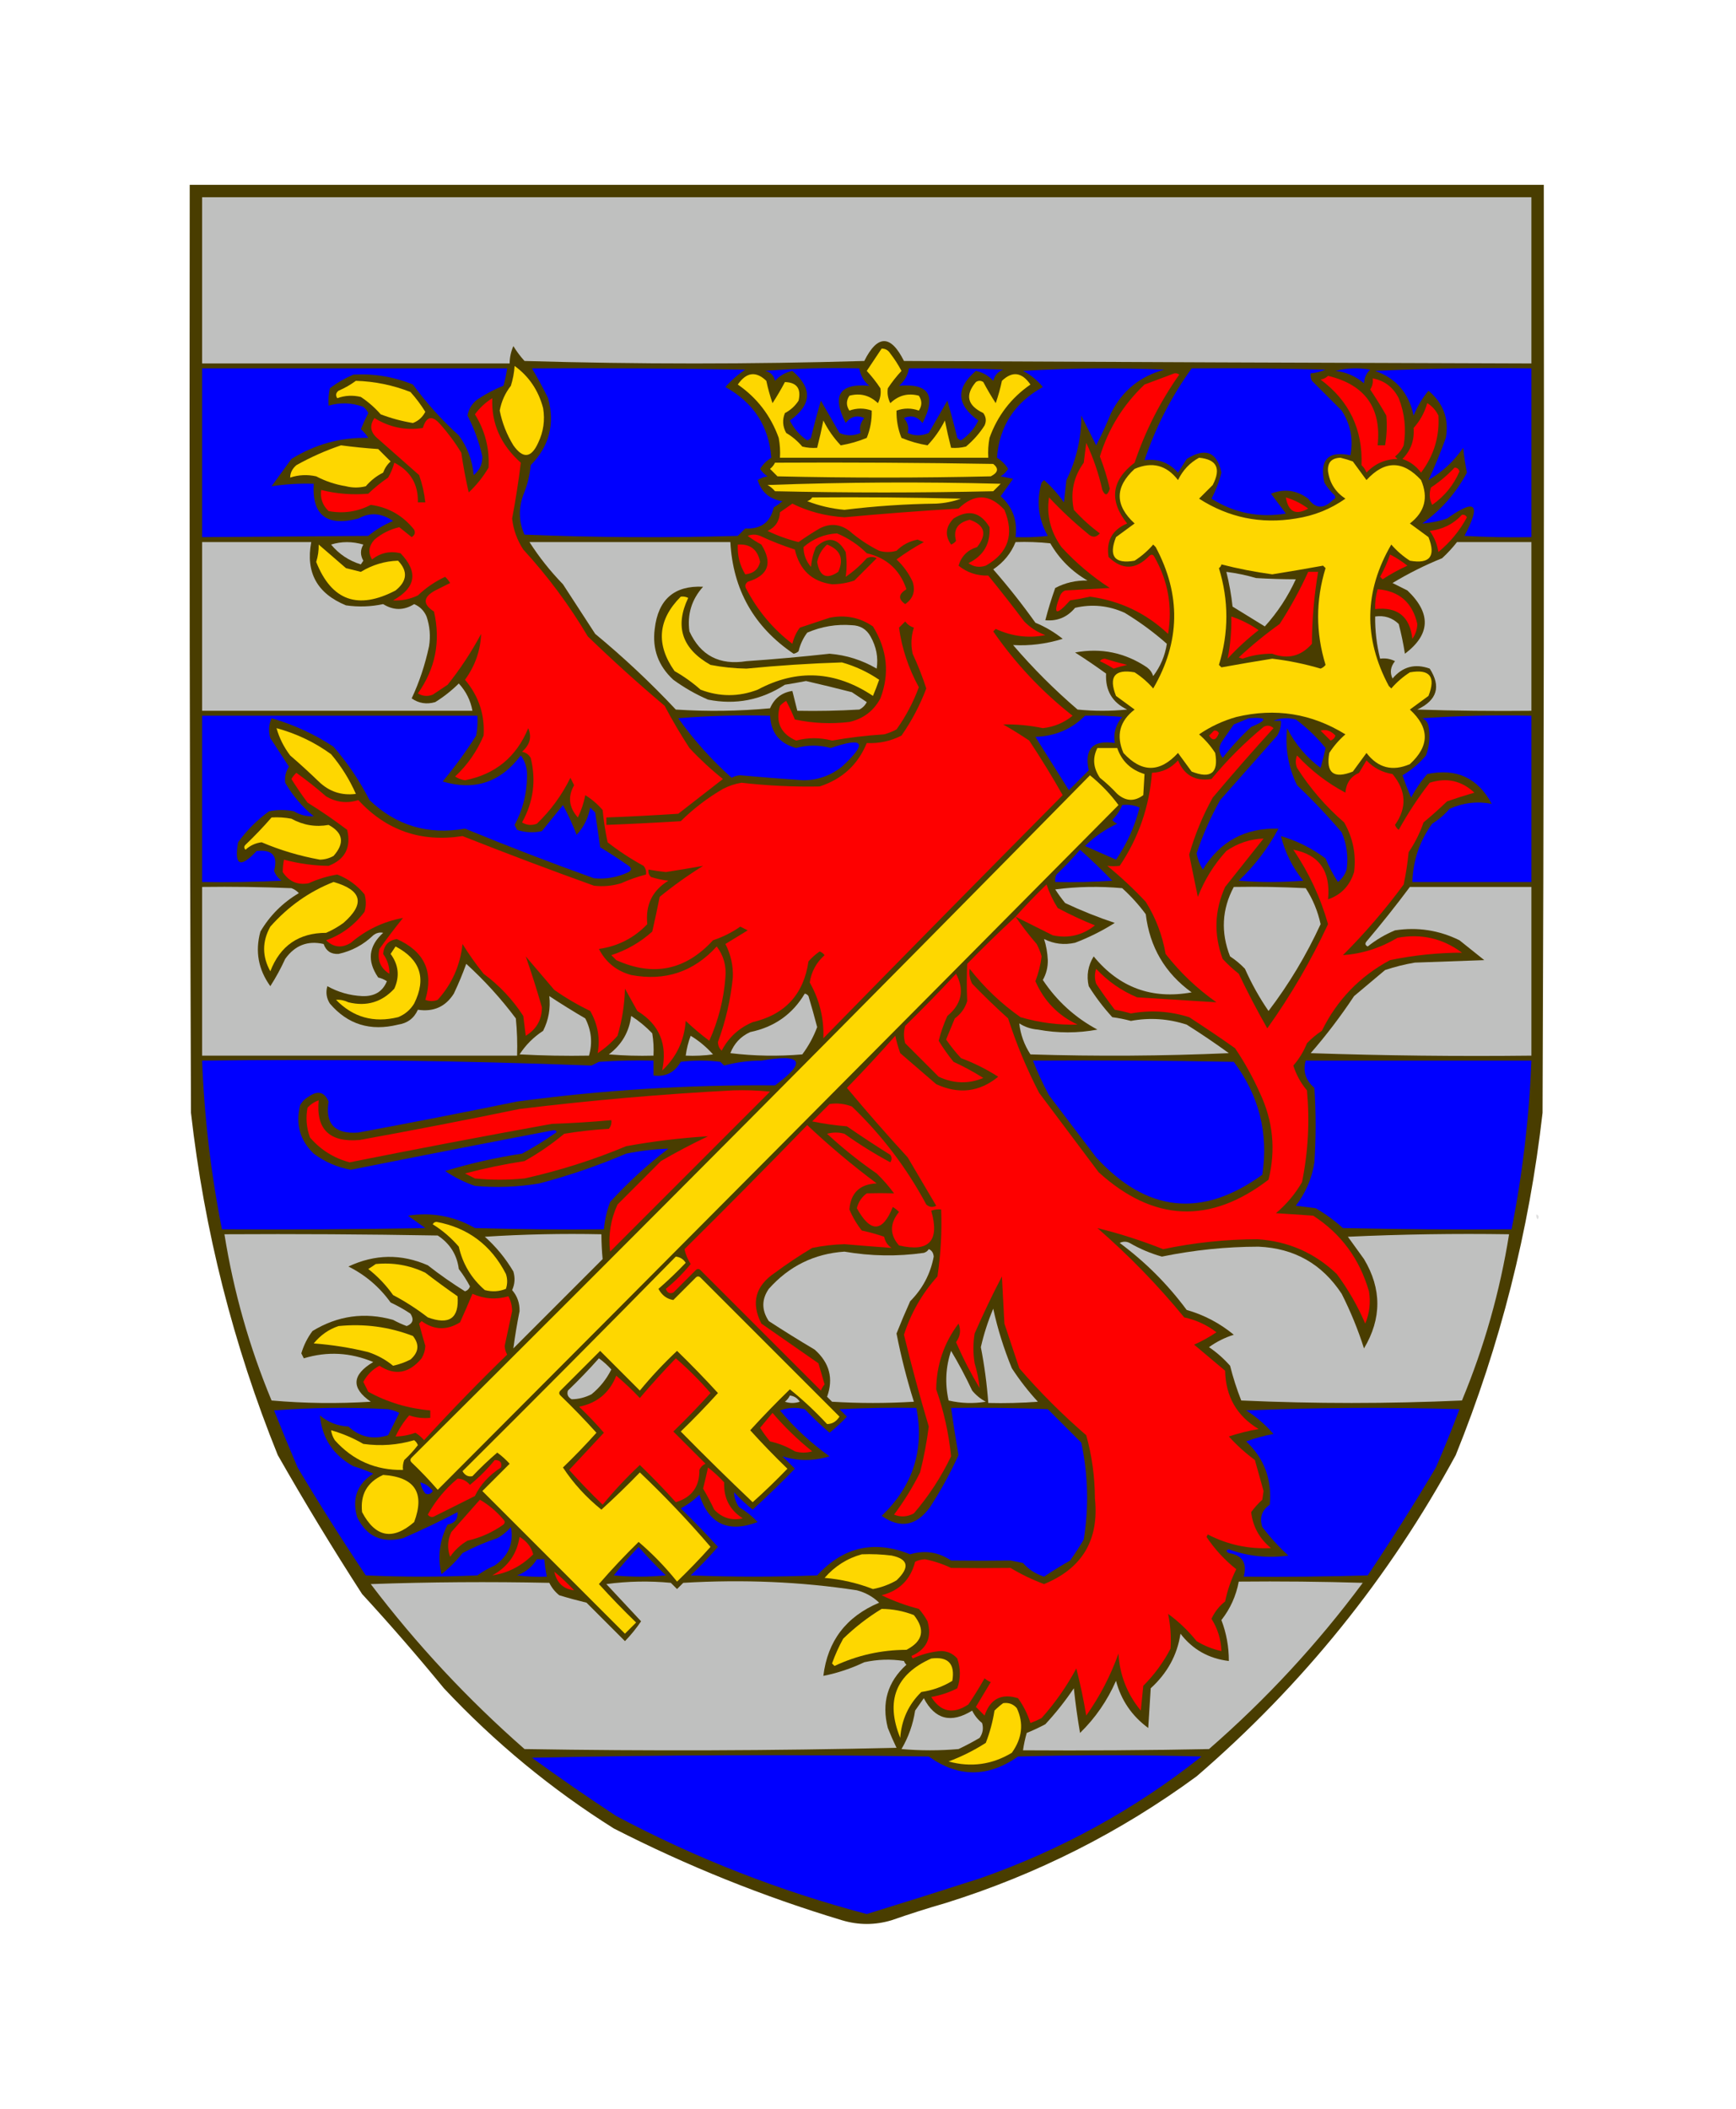 <?xml version="1.0" encoding="UTF-8"?>
<!DOCTYPE svg PUBLIC "-//W3C//DTD SVG 1.1//EN" "http://www.w3.org/Graphics/SVG/1.1/DTD/svg11.dtd">
<svg xmlns="http://www.w3.org/2000/svg" version="1.1" width="700px" height="850px" style="shape-rendering:geometricPrecision; text-rendering:geometricPrecision; image-rendering:optimizeQuality; fill-rule:evenodd; clip-rule:evenodd" xmlns:xlink="http://www.w3.org/1999/xlink">
<g><path style="opacity:1" fill="#493d00" d="M 76.5,74.5 C 258.5,74.5 440.5,74.5 622.5,74.5C 622.667,199.167 622.5,323.834 622,448.5C 616.593,496.127 604.927,542.127 587,586.5C 560.17,635.918 525.337,679.084 482.5,716C 451.746,738.544 418.079,755.544 381.5,767C 374.105,769.132 366.772,771.465 359.5,774C 352.833,776 346.167,776 339.5,774C 307.673,764.415 277.006,752.082 247.5,737C 222.337,721.187 199.504,702.354 179,680.5C 168.373,667.538 157.373,654.871 146,642.5C 134.177,624.199 122.844,605.532 112,586.5C 94.073,542.127 82.407,496.127 77,448.5C 76.5,323.834 76.333,199.167 76.5,74.5 Z"/></g>
<g><path style="opacity:1" fill="#bfc0bf" d="M 81.5,79.5 C 260.167,79.5 438.833,79.5 617.5,79.5C 617.5,101.833 617.5,124.167 617.5,146.5C 533.085,146.25 448.751,145.916 364.5,145.5C 359.167,134.833 353.833,134.833 348.5,145.5C 302.833,146.833 257.167,146.833 211.5,145.5C 209.808,143.641 208.308,141.641 207,139.5C 206.023,141.74 205.523,144.073 205.5,146.5C 164.167,146.5 122.833,146.5 81.5,146.5C 81.5,124.167 81.5,101.833 81.5,79.5 Z"/></g>
<g><path style="opacity:1" fill="#fed700" d="M 355.5,140.5 C 357.017,140.511 358.184,141.177 359,142.5C 360.697,144.699 362.197,147.032 363.5,149.5C 361.476,151.69 359.643,154.023 358,156.5C 357.675,158.553 358.009,160.553 359,162.5C 362.336,159.328 366.169,158.328 370.5,159.5C 371.833,161.5 371.833,163.5 370.5,165.5C 367.526,164.423 364.526,164.423 361.5,165.5C 361.412,169.306 362.079,172.973 363.5,176.5C 366.902,177.912 370.402,178.912 374,179.5C 376.826,176.516 379.159,173.183 381,169.5C 381.737,173.207 382.571,176.873 383.5,180.5C 385.527,180.662 387.527,180.495 389.5,180C 392.519,177.459 395.019,174.625 397,171.5C 397.798,169.741 397.631,168.074 396.5,166.5C 390.056,163.43 389.056,159.263 393.5,154C 394.5,153.333 395.5,153.333 396.5,154C 398.041,156.916 399.707,159.749 401.5,162.5C 402.522,159.559 403.355,156.559 404,153.5C 408.2,149.491 412.033,149.991 415.5,155C 407.722,160.377 402.222,167.543 399,176.5C 398.503,179.146 398.336,181.813 398.5,184.5C 370.5,184.5 342.5,184.5 314.5,184.5C 314.664,181.813 314.497,179.146 314,176.5C 310.778,167.543 305.278,160.377 297.5,155C 300.967,149.991 304.8,149.491 309,153.5C 309.645,156.559 310.478,159.559 311.5,162.5C 313.293,159.749 314.959,156.916 316.5,154C 321.296,154.147 323.13,156.647 322,161.5C 320.595,163.651 318.761,165.318 316.5,166.5C 315.398,169.19 315.564,171.857 317,174.5C 319.46,175.958 321.627,177.791 323.5,180C 325.473,180.495 327.473,180.662 329.5,180.5C 330.429,176.873 331.263,173.207 332,169.5C 333.841,173.183 336.174,176.516 339,179.5C 342.598,178.912 346.098,177.912 349.5,176.5C 350.921,172.973 351.588,169.306 351.5,165.5C 348.474,164.423 345.474,164.423 342.5,165.5C 341.167,163.5 341.167,161.5 342.5,159.5C 346.831,158.328 350.664,159.328 354,162.5C 354.991,160.553 355.325,158.553 355,156.5C 353.357,154.023 351.524,151.69 349.5,149.5C 351.526,146.482 353.526,143.482 355.5,140.5 Z"/></g>
<g><path style="opacity:1" fill="#fed700" d="M 207.5,147.5 C 213.28,151.69 217.113,157.357 219,164.5C 219.809,169.363 219.142,174.03 217,178.5C 214.204,184.658 210.871,184.992 207,179.5C 204.323,175.148 202.489,170.482 201.5,165.5C 202.183,161.801 203.683,158.468 206,155.5C 206.822,152.883 207.322,150.216 207.5,147.5 Z"/></g>
<g><path style="opacity:1" fill="#0000ff" d="M 81.5,148.5 C 122.5,148.5 163.5,148.5 204.5,148.5C 204.162,150.854 203.662,153.187 203,155.5C 199.621,156.78 196.121,158.613 192.5,161C 190.338,162.645 189.005,164.812 188.5,167.5C 191.215,172.759 193.215,178.259 194.5,184C 194.547,187.073 193.38,189.573 191,191.5C 190.487,185.578 188.487,180.245 185,175.5C 178.151,169.315 171.984,162.482 166.5,155C 158.772,151.853 150.772,150.52 142.5,151C 139.088,152.455 135.921,154.288 133,156.5C 132.503,158.81 132.337,161.143 132.5,163.5C 137.258,162.15 141.924,162.316 146.5,164C 147.357,164.689 148.023,165.522 148.5,166.5C 147.399,168.642 146.399,170.808 145.5,173C 146.687,174.019 147.687,175.186 148.5,176.5C 137.427,176.222 127.094,179.055 117.5,185C 114.833,188.667 112.167,192.333 109.5,196C 115.106,195.15 120.772,194.817 126.5,195C 125.735,207.668 131.735,212.335 144.5,209C 149.186,206.432 153.853,206.765 158.5,210C 154.835,211.497 151.502,213.497 148.5,216C 126.313,216.169 103.979,216.335 81.5,216.5C 81.5,193.833 81.5,171.167 81.5,148.5 Z"/></g>
<g><path style="opacity:1" fill="#0000ff" d="M 214.5,148.5 C 243.169,148.333 271.835,148.5 300.5,149C 297.537,150.961 294.871,153.294 292.5,156C 303.885,162.306 310.052,171.806 311,184.5C 309.104,185.68 307.604,187.18 306.5,189C 307.272,190.221 308.272,191.221 309.5,192C 308.062,192.219 306.729,192.719 305.5,193.5C 307.046,198.439 310.379,201.272 315.5,202C 314.421,202.956 313.255,203.789 312,204.5C 310.643,210.53 306.81,213.363 300.5,213C 299.5,214 298.5,215 297.5,216C 268.828,216.833 240.161,216.667 211.5,215.5C 209.185,210.354 209.019,205.021 211,199.5C 212.616,195.653 213.616,191.653 214,187.5C 221.493,179.862 223.826,170.862 221,160.5C 218.977,156.34 216.811,152.34 214.5,148.5 Z"/></g>
<g><path style="opacity:1" fill="#0000ff" d="M 308.5,149.5 C 320.989,148.505 333.656,148.171 346.5,148.5C 346.933,151.285 348.266,153.619 350.5,155.5C 338.462,154.415 335.296,159.415 341,170.5C 343.066,167.868 345.566,167.201 348.5,168.5C 346.905,170.452 346.405,172.452 347,174.5C 344.205,175.783 341.372,175.783 338.5,174.5C 336,170.167 333.5,165.833 331,161.5C 329.542,166.452 328.209,171.452 327,176.5C 326.586,176.957 326.086,177.291 325.5,177.5C 322.45,175.451 320.117,172.784 318.5,169.5C 327.364,163.157 327.697,156.49 319.5,149.5C 316.724,150.089 314.39,151.422 312.5,153.5C 311.995,151.231 310.662,149.897 308.5,149.5 Z"/></g>
<g><path style="opacity:1" fill="#0000ff" d="M 366.5,148.5 C 379.171,148.333 391.838,148.5 404.5,149C 402.396,149.791 401.063,151.291 400.5,153.5C 398.61,151.422 396.276,150.089 393.5,149.5C 385.303,156.49 385.636,163.157 394.5,169.5C 392.883,172.784 390.55,175.451 387.5,177.5C 386.914,177.291 386.414,176.957 386,176.5C 384.791,171.452 383.458,166.452 382,161.5C 379.5,165.833 377,170.167 374.5,174.5C 371.628,175.783 368.795,175.783 366,174.5C 366.595,172.452 366.095,170.452 364.5,168.5C 367.434,167.201 369.934,167.868 372,170.5C 377.704,159.415 374.538,154.415 362.5,155.5C 364.734,153.619 366.067,151.285 366.5,148.5 Z"/></g>
<g><path style="opacity:1" fill="#0000ff" d="M 412.5,149.5 C 431.329,148.338 450.329,148.171 469.5,149C 459.69,151.646 452.523,157.48 448,166.5C 446.186,170.953 444.186,175.286 442,179.5C 440,175.5 438,171.5 436,167.5C 436.022,176.699 434.022,185.366 430,193.5C 429.667,196.5 429.333,199.5 429,202.5C 426.705,199.203 424.038,196.203 421,193.5C 420.667,193.833 420.333,194.167 420,194.5C 417.798,201.967 418.631,209.133 422.5,216C 418.179,216.499 413.846,216.666 409.5,216.5C 410.36,209.908 408.36,204.408 403.5,200C 405.167,197.667 406.833,195.333 408.5,193C 406.833,192.667 405.167,192.333 403.5,192C 404.728,191.221 405.728,190.221 406.5,189C 405.396,187.18 403.896,185.68 402,184.5C 402.948,171.806 409.115,162.306 420.5,156C 418.229,153.218 415.563,151.051 412.5,149.5 Z"/></g>
<g><path style="opacity:1" fill="#0000ff" d="M 480.5,148.5 C 498.503,148.333 516.503,148.5 534.5,149C 532.564,149.813 530.564,150.313 528.5,150.5C 528.351,151.552 528.517,152.552 529,153.5C 533,157.5 537,161.5 541,165.5C 544.597,171.099 545.764,177.099 544.5,183.5C 535.525,181.644 532.025,185.31 534,194.5C 535.093,196.349 536.426,198.016 538,199.5C 538.688,200.332 538.521,200.998 537.5,201.5C 533.76,205.272 530.426,205.106 527.5,201C 522.817,197.541 517.817,196.874 512.5,199C 514.5,201.667 516.5,204.333 518.5,207C 507.686,208.794 497.686,206.794 488.5,201C 490.284,197.612 491.617,194.112 492.5,190.5C 490.734,182.117 486.067,180.283 478.5,185C 477.333,186.833 476.167,188.667 475,190.5C 471.4,186.452 466.9,184.785 461.5,185.5C 465.997,172.171 472.331,159.838 480.5,148.5 Z"/></g>
<g><path style="opacity:1" fill="#0000ff" d="M 538.5,149.5 C 542.981,148.352 547.648,148.185 552.5,149C 550.954,150.44 550.121,152.273 550,154.5C 546.658,151.648 542.825,149.981 538.5,149.5 Z"/></g>
<g><path style="opacity:1" fill="#0000ff" d="M 554.5,149.5 C 575.327,148.503 596.327,148.169 617.5,148.5C 617.5,171.167 617.5,193.833 617.5,216.5C 608.494,216.666 599.494,216.5 590.5,216C 597.356,203.089 595.023,200.755 583.5,209C 580.18,210.116 576.847,210.783 573.5,211C 581.149,205.524 587.149,198.691 591.5,190.5C 590.837,187.194 590.337,183.861 590,180.5C 586.288,185.879 581.621,190.213 576,193.5C 578.526,188.088 580.859,182.422 583,176.5C 584.339,168.84 582.006,162.507 576,157.5C 573.497,160.502 571.497,163.835 570,167.5C 568.128,158.474 562.961,152.474 554.5,149.5 Z"/></g>
<g><path style="opacity:1" fill="#fe0000" d="M 473.5,150.5 C 474.239,150.369 474.906,150.536 475.5,151C 467.79,161.919 461.79,173.753 457.5,186.5C 448.132,193.646 447.132,201.813 454.5,211C 448.482,213.535 445.982,218.035 447,224.5C 452.528,229.881 458.028,229.714 463.5,224C 464.332,223.312 464.998,223.479 465.5,224.5C 470.997,234.161 472.83,244.494 471,255.5C 462.102,247.134 451.602,242.134 439.5,240.5C 436.855,241.108 434.188,241.608 431.5,242C 425.756,248.463 424.423,247.797 427.5,240C 427.905,239.055 428.572,238.388 429.5,238C 435.5,237.667 441.5,237.333 447.5,237C 440.27,232.311 433.77,226.811 428,220.5C 423.582,214.298 421.916,207.631 423,200.5C 427.865,205.7 433.032,210.533 438.5,215C 440.274,216.756 441.941,216.756 443.5,215C 439.701,212.203 436.201,209.036 433,205.5C 431.538,198.569 432.872,192.236 437,186.5C 437.333,183.833 437.667,181.167 438,178.5C 440.863,184.589 443.03,190.922 444.5,197.5C 445.606,199.976 446.606,199.809 447.5,197C 446.471,192.545 445.138,188.212 443.5,184C 446.956,172.754 452.956,163.087 461.5,155C 465.61,153.485 469.61,151.985 473.5,150.5 Z"/></g>
<g><path style="opacity:1" fill="#fe0000" d="M 535.5,151.5 C 550.425,155.073 557.092,164.406 555.5,179.5C 556.5,179.5 557.5,179.5 558.5,179.5C 559.19,175.51 559.357,171.51 559,167.5C 556.959,163.916 554.792,160.416 552.5,157C 553.38,155.644 553.714,154.144 553.5,152.5C 558.258,153.414 561.758,156.081 564,160.5C 566.414,166.612 567.081,172.946 566,179.5C 565.215,181.286 564.049,182.786 562.5,184C 562.833,184.333 563.167,184.667 563.5,185C 558.535,185.067 554.368,186.9 551,190.5C 550.581,189.328 549.915,188.328 549,187.5C 549.539,173.079 544.039,161.579 532.5,153C 533.737,152.768 534.737,152.268 535.5,151.5 Z"/></g>
<g><path style="opacity:1" fill="#fed700" d="M 143.5,153.5 C 151.078,153.727 158.411,155.227 165.5,158C 167.743,160.488 169.743,163.154 171.5,166C 170.353,168.178 168.687,169.678 166.5,170.5C 162.047,169.776 157.714,168.609 153.5,167C 151.129,164.294 148.463,161.961 145.5,160C 142.24,159.216 139.073,159.383 136,160.5C 135.251,159.365 135.417,158.365 136.5,157.5C 139.059,156.392 141.392,155.059 143.5,153.5 Z"/></g>
<g><path style="opacity:1" fill="#fe0000" d="M 198.5,160.5 C 198.086,170.669 201.919,179.336 210,186.5C 209.095,193.976 207.929,201.476 206.5,209C 206.994,213.496 208.494,217.662 211,221.5C 220.885,232.275 229.552,243.942 237,256.5C 247.035,266.203 257.368,275.537 268,284.5C 271.081,290.331 274.415,295.998 278,301.5C 282.215,306.015 286.715,310.182 291.5,314C 285.5,318.667 279.5,323.333 273.5,328C 263.837,328.637 254.17,329.137 244.5,329.5C 244.5,330.5 244.5,331.5 244.5,332.5C 254.502,332.111 264.502,331.611 274.5,331C 279.627,325.939 285.293,321.606 291.5,318C 293.866,316.767 296.366,315.934 299,315.5C 309.475,316.705 319.975,317.205 330.5,317C 339.62,314.042 345.953,308.209 349.5,299.5C 354.434,299.744 359.101,298.744 363.5,296.5C 367.628,290.578 370.961,284.244 373.5,277.5C 371.95,272.731 370.117,268.065 368,263.5C 367.211,259.909 367.378,256.409 368.5,253C 367.069,252.535 365.903,251.701 365,250.5C 364.167,251.333 363.333,252.167 362.5,253C 363.659,261.36 366.325,269.36 370.5,277C 368.25,283.097 365.25,288.763 361.5,294C 359.913,294.862 358.246,295.529 356.5,296C 349.449,296.444 342.449,297.277 335.5,298.5C 330.616,297.242 325.782,297.242 321,298.5C 314.794,295.752 312.627,291.086 314.5,284.5C 315.242,283.713 316.075,283.047 317,282.5C 318.312,284.955 319.478,287.455 320.5,290C 327.753,291.557 335.086,291.89 342.5,291C 348.113,289.718 352.28,286.551 355,281.5C 358.787,271.54 357.787,261.874 352,252.5C 346.729,248.883 340.895,247.716 334.5,249C 330.511,250.331 326.511,251.665 322.5,253C 321.072,254.916 320.072,257.083 319.5,259.5C 311.73,253.56 305.564,246.226 301,237.5C 300.251,236.365 300.417,235.365 301.5,234.5C 309.818,231.986 311.652,226.986 307,219.5C 305.082,218.458 303.249,217.292 301.5,216C 303.167,215.333 304.833,215.333 306.5,216C 311.054,218.129 315.72,219.962 320.5,221.5C 322.423,229.766 327.423,234.432 335.5,235.5C 338.592,235.493 341.592,234.993 344.5,234C 347.5,231 350.5,228 353.5,225C 352.167,224.333 350.833,224.333 349.5,225C 346.963,227.872 344.13,230.372 341,232.5C 341.482,229.24 341.482,225.907 341,222.5C 337.819,216.748 333.819,216.081 329,220.5C 327.908,223.044 327.241,225.711 327,228.5C 324.99,226.129 323.99,223.463 324,220.5C 327.953,217.1 332.453,215.267 337.5,215C 342.044,216.882 346.044,219.549 349.5,223C 357.516,224.848 362.849,229.681 365.5,237.5C 362.255,239.478 362.088,241.478 365,243.5C 368.209,241.268 369.209,238.268 368,234.5C 366.444,231.102 364.277,228.102 361.5,225.5C 365.067,222.891 368.733,220.557 372.5,218.5C 371.667,218.167 370.833,217.833 370,217.5C 366.704,218.13 363.87,219.63 361.5,222C 359.167,222.667 356.833,222.667 354.5,222C 350.156,219.829 346.156,217.163 342.5,214C 338.698,211.172 334.698,210.839 330.5,213C 327.582,214.709 324.748,216.542 322,218.5C 317.711,217.443 313.544,215.943 309.5,214C 312.642,212.55 314.308,210.05 314.5,206.5C 316.167,205.333 317.833,204.167 319.5,203C 325.923,206.192 332.923,208.025 340.5,208.5C 355.812,207.081 371.145,205.914 386.5,205C 392.89,198.843 399.057,199.01 405,205.5C 409.082,215.375 406.582,222.875 397.5,228C 394.947,228.851 392.614,228.518 390.5,227C 396.567,224.028 399.401,219.195 399,212.5C 395.372,206.403 390.538,205.236 384.5,209C 381.27,212.357 380.937,215.857 383.5,219.5C 384.308,219.192 384.975,218.692 385.5,218C 384.28,213.5 386.113,210.667 391,209.5C 397.116,211.622 398.116,215.288 394,220.5C 390.167,221.667 387.667,224.167 386.5,228C 389.941,230.789 393.941,232.123 398.5,232C 403.454,238.076 408.287,244.243 413,250.5C 415.408,252.956 418.241,254.789 421.5,256C 414.685,257.346 408.019,256.513 401.5,253.5C 401.167,253.833 400.833,254.167 400.5,254.5C 409.476,267.474 420.142,278.807 432.5,288.5C 429.032,291.326 425.032,292.993 420.5,293.5C 415.192,292.383 409.858,291.883 404.5,292C 408.084,294.041 411.584,296.208 415,298.5C 419.751,305.666 424.251,313 428.5,320.5C 396.722,352.576 364.556,385.242 332,418.5C 332.302,410.538 330.468,403.038 326.5,396C 327.186,391.602 329.186,387.935 332.5,385C 331.975,384.308 331.308,383.808 330.5,383.5C 328.851,384.648 327.351,385.981 326,387.5C 324.071,400.763 316.571,408.929 303.5,412C 297.933,414.358 293.767,418.191 291,423.5C 290.009,422.57 289.509,421.404 289.5,420C 292.606,411.578 294.606,402.911 295.5,394C 295.681,389.225 294.681,384.725 292.5,380.5C 295.5,378.667 298.5,376.833 301.5,375C 300.5,374.5 299.5,374 298.5,373.5C 295.112,375.861 291.446,377.694 287.5,379C 276.416,391.087 263.416,393.754 248.5,387C 247.833,386.333 247.167,385.667 246.5,385C 252.703,382.984 258.203,379.817 263,375.5C 264.072,370.868 265.072,366.201 266,361.5C 271.569,356.965 277.403,352.799 283.5,349C 278.599,349.877 273.599,350.711 268.5,351.5C 266.142,351.247 263.808,350.914 261.5,350.5C 261.281,351.675 261.614,352.675 262.5,353.5C 264.776,354.213 267.109,354.713 269.5,355C 263.037,358.92 260.204,364.753 261,372.5C 255.72,378.058 249.22,381.391 241.5,382.5C 244.286,387.896 248.62,391.396 254.5,393C 268.179,395.572 279.679,391.738 289,381.5C 291.78,385.179 292.947,389.346 292.5,394C 291.824,402.872 289.657,411.372 286,419.5C 282.687,417.021 279.52,414.355 276.5,411.5C 275.909,419.465 272.742,426.132 267,431.5C 269.234,420.929 265.901,412.929 257,407.5C 255.333,404.5 253.667,401.5 252,398.5C 251.836,404.97 250.836,411.304 249,417.5C 246.629,420.206 243.963,422.539 241,424.5C 242.055,418.569 241.055,412.903 238,407.5C 232.92,405.045 228.087,402.212 223.5,399C 219.667,394.5 215.833,390 212,385.5C 214.341,392.193 216.508,399.026 218.5,406C 218.504,411.011 216.337,414.844 212,417.5C 211.667,414.833 211.333,412.167 211,409.5C 206.709,402.875 201.376,397.209 195,392.5C 191.921,388.676 189.088,384.676 186.5,380.5C 185.573,389.129 182.24,396.629 176.5,403C 174.833,403.667 173.167,403.667 171.5,403C 174.924,391.633 171.09,383.466 160,378.5C 156.609,379.058 154.776,381.058 154.5,384.5C 156.251,386.972 157.085,389.639 157,392.5C 153.336,390.189 152.003,386.855 153,382.5C 156.045,378.244 159.212,374.077 162.5,370C 154.683,371.407 147.683,374.74 141.5,380C 137.875,382.257 134.542,381.924 131.5,379C 137.772,376.738 142.939,372.905 147,367.5C 147.667,365.167 147.667,362.833 147,360.5C 144.024,356.849 140.358,354.182 136,352.5C 132.009,353.164 128.176,354.331 124.5,356C 120.048,356.86 116.548,355.36 114,351.5C 114.019,349.893 114.185,348.226 114.5,346.5C 120.42,348.089 126.42,348.923 132.5,349C 139.148,346.426 141.648,341.593 140,334.5C 134.841,330.586 129.507,326.92 124,323.5C 121.71,320.42 119.543,317.253 117.5,314C 118.047,313.075 118.713,312.242 119.5,311.5C 123.644,314.476 127.644,317.643 131.5,321C 135.645,323.426 139.978,323.926 144.5,322.5C 155.798,334.767 169.798,339.601 186.5,337C 204.067,343.951 221.733,350.617 239.5,357C 243.211,357.439 246.878,357.106 250.5,356C 253.758,354.533 257.092,353.367 260.5,352.5C 260.67,351.178 260.337,350.011 259.5,349C 254.396,346.227 249.563,343.06 245,339.5C 244.088,335.205 243.421,330.872 243,326.5C 240.986,324.155 238.653,322.155 236,320.5C 235.399,323.637 234.399,326.637 233,329.5C 229.385,325.42 228.885,321.086 231.5,316.5C 231,315.5 230.5,314.5 230,313.5C 226.611,320.43 222.111,326.597 216.5,332C 214.421,332.808 212.421,332.641 210.5,331.5C 215.079,323.28 216.246,314.613 214,305.5C 213.228,304.151 212.061,303.318 210.5,303C 213.687,300.214 214.521,297.047 213,293.5C 208.222,305.119 199.722,312.119 187.5,314.5C 186.062,314.281 184.729,313.781 183.5,313C 188.502,308.329 192.335,302.829 195,296.5C 195.531,288.047 193.031,280.547 187.5,274C 191.569,268.39 193.736,262.223 194,255.5C 190.121,262.762 185.621,269.595 180.5,276C 178.5,277.333 176.5,278.667 174.5,280C 172.421,280.808 170.421,280.641 168.5,279.5C 175.581,269.502 177.748,258.502 175,246.5C 170.38,243.522 170.547,240.689 175.5,238C 177.5,237 179.5,236 181.5,235C 180.953,234.075 180.287,233.242 179.5,232.5C 175.443,234.384 171.777,236.884 168.5,240C 165.28,241.525 161.947,242.192 158.5,242C 167.745,236.864 168.745,230.531 161.5,223C 157.256,221.987 153.423,222.82 150,225.5C 148.346,222.725 148.679,220.058 151,217.5C 153.941,215.029 157.274,213.363 161,212.5C 162.667,213.833 164.333,215.167 166,216.5C 167.23,215.725 167.563,214.725 167,213.5C 162.485,207.81 156.652,204.477 149.5,203.5C 144.14,206.276 138.474,207.11 132.5,206C 130.07,203.695 129.07,200.862 129.5,197.5C 135.739,199.057 142.072,199.557 148.5,199C 150.983,196.594 153.65,194.427 156.5,192.5C 157.609,190.615 158.443,188.615 159,186.5C 165.503,189.837 168.67,195.171 168.5,202.5C 169.5,202.5 170.5,202.5 171.5,202.5C 171.094,198.729 170.261,195.062 169,191.5C 163.333,186.5 157.667,181.5 152,176.5C 149.302,174.089 148.968,171.423 151,168.5C 157.051,172.257 163.551,173.59 170.5,172.5C 171.924,167.789 174.257,167.289 177.5,171C 180.699,174.566 183.533,178.4 186,182.5C 186.785,187.876 187.785,193.209 189,198.5C 192.147,195.532 194.814,192.198 197,188.5C 197.441,180.812 195.608,173.645 191.5,167C 193.444,164.371 195.777,162.204 198.5,160.5 Z"/></g>
<g><path style="opacity:1" fill="#fe0000" d="M 575.5,162.5 C 577.433,163.642 578.933,165.308 580,167.5C 580.505,175.988 578.172,183.655 573,190.5C 571.039,187.865 568.539,186.031 565.5,185C 568.879,181.588 570.379,177.422 570,172.5C 572.619,169.594 574.453,166.261 575.5,162.5 Z"/></g>
<g><path style="opacity:1" fill="#fed700" d="M 137.5,179.5 C 142.468,180.164 147.468,180.664 152.5,181C 154.167,182.667 155.833,184.333 157.5,186C 156.128,187.242 155.128,188.742 154.5,190.5C 151.804,191.851 149.47,193.684 147.5,196C 144.833,196.667 142.167,196.667 139.5,196C 135.231,195.297 131.231,193.964 127.5,192C 123.909,191.211 120.409,191.378 117,192.5C 117.027,190.583 117.861,188.916 119.5,187.5C 125.365,184.228 131.365,181.561 137.5,179.5 Z"/></g>
<g><path style="opacity:1" fill="#fed700" d="M 483.5,184.5 C 490.622,185.157 492.455,188.824 489,195.5C 487.167,197.333 485.333,199.167 483.5,201C 495.418,208.651 508.418,211.317 522.5,209C 529.811,207.897 536.478,205.231 542.5,201C 538.478,198.33 536.145,194.663 535.5,190C 535.22,186.461 536.887,184.628 540.5,184.5C 542.197,184.899 543.863,185.399 545.5,186C 547.333,188.5 549.167,191 551,193.5C 558.333,185.5 565.667,185.5 573,193.5C 576.037,200.529 574.537,206.362 568.5,211C 571,212.833 573.5,214.667 576,216.5C 579.057,224.248 576.557,227.415 568.5,226C 565.705,224.207 563.205,222.04 561,219.5C 550.052,238.266 549.718,257.266 560,276.5C 560.333,276.833 560.667,277.167 561,277.5C 563.205,274.96 565.705,272.793 568.5,271C 576.557,269.585 579.057,272.752 576,280.5C 573.5,282.333 571,284.167 568.5,286C 576.5,293.333 576.5,300.667 568.5,308C 561.471,311.037 555.638,309.537 551,303.5C 549.167,306 547.333,308.5 545.5,311C 537.752,314.057 534.585,311.557 536,303.5C 537.793,300.705 539.96,298.205 542.5,296C 528.875,287.574 514.208,285.241 498.5,289C 493.108,290.53 488.108,292.863 483.5,296C 486.04,298.205 488.207,300.705 490,303.5C 491.415,311.557 488.248,314.057 480.5,311C 478.667,308.5 476.833,306 475,303.5C 467.667,311.5 460.333,311.5 453,303.5C 449.963,296.471 451.463,290.638 457.5,286C 455,284.167 452.5,282.333 450,280.5C 446.943,272.752 449.443,269.585 457.5,271C 460.295,272.793 462.795,274.96 465,277.5C 475.948,258.734 476.282,239.734 466,220.5C 465.667,220.167 465.333,219.833 465,219.5C 462.795,222.04 460.295,224.207 457.5,226C 449.443,227.415 446.943,224.248 450,216.5C 452.5,214.667 455,212.833 457.5,211C 449.5,203.667 449.5,196.333 457.5,189C 464.529,185.963 470.362,187.463 475,193.5C 476.961,189.495 479.795,186.495 483.5,184.5 Z"/></g>
<g><path style="opacity:1" fill="#fed700" d="M 312.5,186.5 C 341.835,186.333 371.169,186.5 400.5,187C 402.807,188.828 402.474,190.494 399.5,192C 370.833,192.667 342.167,192.667 313.5,192C 312.5,191 311.5,190 310.5,189C 311.381,188.292 312.047,187.458 312.5,186.5 Z"/></g>
<g><path style="opacity:1" fill="#fe0000" d="M 586.5,188.5 C 587.497,188.47 588.164,188.97 588.5,190C 586.142,195.529 582.475,200.029 577.5,203.5C 576.353,201.235 576.186,198.902 577,196.5C 580.516,194.172 583.682,191.505 586.5,188.5 Z"/></g>
<g><path style="opacity:1" fill="#fed700" d="M 309.5,195.5 C 340.664,194.336 371.997,194.169 403.5,195C 402.5,196 401.5,197 400.5,198C 371.167,198.667 341.833,198.667 312.5,198C 311.627,196.955 310.627,196.122 309.5,195.5 Z"/></g>
<g><path style="opacity:1" fill="#fed700" d="M 327.5,200.5 C 347.503,200.333 367.503,200.5 387.5,201C 384.289,202.153 380.956,202.82 377.5,203C 365.116,203.155 352.783,203.989 340.5,205.5C 335.273,205.023 330.273,203.857 325.5,202C 326.416,201.722 327.082,201.222 327.5,200.5 Z"/></g>
<g><path style="opacity:1" fill="#fe0000" d="M 518.5,200.5 C 521.757,201.462 524.757,202.962 527.5,205C 522.473,207.813 519.473,206.313 518.5,200.5 Z"/></g>
<g><path style="opacity:1" fill="#fe0000" d="M 589.5,207.5 C 590.376,207.369 591.043,207.702 591.5,208.5C 588.612,213.894 584.778,218.56 580,222.5C 579.521,219.376 578.354,216.543 576.5,214C 581.723,213.389 586.057,211.222 589.5,207.5 Z"/></g>
<g><path style="opacity:1" fill="#bfc0bf" d="M 81.5,218.5 C 96.167,218.5 110.833,218.5 125.5,218.5C 123.197,230.722 127.864,239.222 139.5,244C 144.533,244.728 149.533,244.561 154.5,243.5C 158.677,246.104 162.844,246.104 167,243.5C 169.321,244.487 170.987,246.154 172,248.5C 173.325,252.428 173.658,256.428 173,260.5C 171.402,267.961 169.069,274.961 166,281.5C 168.841,283.504 172.007,284.004 175.5,283C 178.939,280.861 182.106,278.361 185,275.5C 187.904,278.642 189.738,282.309 190.5,286.5C 154.167,286.5 117.833,286.5 81.5,286.5C 81.5,263.833 81.5,241.167 81.5,218.5 Z"/></g>
<g><path style="opacity:1" fill="#bfc0bf" d="M 133.5,219.5 C 137.683,218.189 142.016,218.189 146.5,219.5C 145.242,221.648 145.242,223.815 146.5,226C 146.167,226.5 145.833,227 145.5,227.5C 140.687,226.014 136.687,223.348 133.5,219.5 Z"/></g>
<g><path style="opacity:1" fill="#bfc0bf" d="M 213.5,218.5 C 240.5,218.5 267.5,218.5 294.5,218.5C 295.544,237.714 304.044,252.714 320,263.5C 320.772,263.355 321.439,263.022 322,262.5C 322.678,259.697 323.844,257.197 325.5,255C 331.289,252.509 337.289,251.509 343.5,252C 346.873,252.101 349.373,253.601 351,256.5C 353.359,260.668 354.192,265.001 353.5,269.5C 347.61,266.053 341.276,264.053 334.5,263.5C 323.353,264.731 312.186,265.731 301,266.5C 290.135,268.237 282.468,264.237 278,254.5C 277.048,247.638 278.882,241.638 283.5,236.5C 271.876,235.939 265.376,241.606 264,253.5C 262.955,261.586 265.455,268.42 271.5,274C 275.916,277.205 280.583,279.872 285.5,282C 296.576,284.208 306.91,282.208 316.5,276C 319.343,275.554 322.176,275.054 325,274.5C 331.185,275.921 337.352,277.421 343.5,279C 345.5,280.333 347.5,281.667 349.5,283C 348.833,284.333 347.833,285.333 346.5,286C 338.173,286.5 329.84,286.666 321.5,286.5C 320.833,283.833 320.167,281.167 319.5,278.5C 315.227,279.143 312.227,281.476 310.5,285.5C 297.846,286.666 285.18,286.833 272.5,286C 262.349,275.184 251.515,265.018 240,255.5C 235.667,248.833 231.333,242.167 227,235.5C 221.882,230.227 217.382,224.561 213.5,218.5 Z"/></g>
<g><path style="opacity:1" fill="#bfc0bf" d="M 409.5,218.5 C 414.179,218.334 418.845,218.501 423.5,219C 427.167,225.333 432.167,230.333 438.5,234C 433.824,233.89 429.491,234.89 425.5,237C 423.963,241.278 422.63,245.611 421.5,250C 426.342,250.451 430.342,248.784 433.5,245C 440.338,243.403 447.005,244.07 453.5,247C 459.598,250.702 465.265,254.869 470.5,259.5C 469.761,264.31 467.927,268.644 465,272.5C 464.535,271.069 463.701,269.903 462.5,269C 453.65,263.05 443.983,261.05 433.5,263C 437.753,265.71 441.92,268.543 446,271.5C 445.65,278.313 448.484,283.146 454.5,286C 447.833,286.667 441.167,286.667 434.5,286C 425.221,278.054 416.554,269.388 408.5,260C 415.231,260.382 421.898,259.548 428.5,257.5C 425.199,254.844 421.532,252.678 417.5,251C 412.195,243.561 406.528,236.394 400.5,229.5C 404.69,226.659 407.69,222.993 409.5,218.5 Z"/></g>
<g><path style="opacity:1" fill="#bfc0bf" d="M 587.5,218.5 C 597.5,218.5 607.5,218.5 617.5,218.5C 617.5,241.167 617.5,263.833 617.5,286.5C 602.163,286.667 586.83,286.5 571.5,286C 579.493,282.225 581.159,276.725 576.5,269.5C 570.559,267.366 565.559,268.699 561.5,273.5C 560.357,271.041 560.69,268.707 562.5,266.5C 560.604,265.534 558.604,265.201 556.5,265.5C 555.103,259.93 554.437,254.264 554.5,248.5C 558.192,247.971 561.358,248.971 564,251.5C 565.029,255.429 565.863,259.429 566.5,263.5C 576.825,255.709 577.158,247.209 567.5,238C 565.5,237 563.5,236 561.5,235C 567.888,231.139 574.554,227.806 581.5,225C 583.706,222.963 585.706,220.797 587.5,218.5 Z"/></g>
<g><path style="opacity:1" fill="#fed700" d="M 128.5,219.5 C 132.135,222.659 135.802,225.826 139.5,229C 141.5,229.5 143.5,230 145.5,230.5C 150.15,227.671 155.15,226.171 160.5,226C 164.534,230.219 164.201,234.219 159.5,238C 144.348,245.938 133.682,242.105 127.5,226.5C 128.223,224.218 128.557,221.884 128.5,219.5 Z"/></g>
<g><path style="opacity:1" fill="#fe0000" d="M 297.5,219.5 C 302.508,219.168 305.508,221.502 306.5,226.5C 305.734,229.552 303.734,231.219 300.5,231.5C 298.272,227.814 297.272,223.814 297.5,219.5 Z"/></g>
<g><path style="opacity:1" fill="#fe0000" d="M 333.5,219.5 C 338.876,221.585 340.376,225.252 338,230.5C 333.313,233.704 330.48,232.37 329.5,226.5C 330.071,223.687 331.404,221.354 333.5,219.5 Z"/></g>
<g><path style="opacity:1" fill="#fe0000" d="M 560.5,223.5 C 562.932,224.75 565.266,226.25 567.5,228C 564.006,229.579 560.673,231.413 557.5,233.5C 557.167,233.167 556.833,232.833 556.5,232.5C 558.12,229.596 559.453,226.596 560.5,223.5 Z"/></g>
<g><path style="opacity:1" fill="#493d00" d="M 492.5,227.5 C 499.258,229.231 506.091,230.565 513,231.5C 519.914,230.391 526.747,229.224 533.5,228C 533.833,228.333 534.167,228.667 534.5,229C 530.5,242 530.5,255 534.5,268C 533.975,268.692 533.308,269.192 532.5,269.5C 526.103,267.609 519.603,266.275 513,265.5C 506.086,266.609 499.253,267.776 492.5,269C 492.167,268.667 491.833,268.333 491.5,268C 495.5,255 495.5,242 491.5,229C 492.056,228.617 492.389,228.117 492.5,227.5 Z"/></g>
<g><path style="opacity:1" fill="#bfc0bf" d="M 494.5,230.5 C 498.553,231.013 502.553,231.846 506.5,233C 511.956,233.323 517.289,233.49 522.5,233.5C 519.282,240.533 515.116,246.867 510,252.5C 505.667,249.833 501.333,247.167 497,244.5C 496.481,239.762 495.648,235.095 494.5,230.5 Z"/></g>
<g><path style="opacity:1" fill="#fe0000" d="M 527.5,230.5 C 528.833,230.5 530.167,230.5 531.5,230.5C 529.882,240.067 529.049,249.734 529,259.5C 524.6,264.522 519.266,265.855 513,263.5C 508.878,263.458 504.878,264.124 501,265.5C 500.5,265.333 500,265.167 499.5,265C 504.724,260.141 510.224,255.641 516,251.5C 520.386,244.722 524.22,237.722 527.5,230.5 Z"/></g>
<g><path style="opacity:1" fill="#fe0000" d="M 555.5,237.5 C 564.213,238.209 569.547,242.875 571.5,251.5C 571.431,253.709 570.764,255.709 569.5,257.5C 568.512,248.504 563.512,244.504 554.5,245.5C 554.401,242.763 554.735,240.096 555.5,237.5 Z"/></g>
<g><path style="opacity:1" fill="#fed700" d="M 274.5,240.5 C 275.552,240.351 276.552,240.517 277.5,241C 272.004,252.516 275.004,261.516 286.5,268C 291.287,268.929 296.12,269.429 301,269.5C 313.828,268.233 326.662,267.4 339.5,267C 344.892,268.53 349.892,270.863 354.5,274C 353.745,276.175 352.912,278.341 352,280.5C 336.821,270.375 321.321,269.542 305.5,278C 297.875,280.916 290.209,280.916 282.5,278C 279.264,275.132 275.764,272.632 272,270.5C 264.412,259.784 265.246,249.784 274.5,240.5 Z"/></g>
<g><path style="opacity:1" fill="#fe0000" d="M 496.5,248.5 C 500.423,249.795 504.09,251.628 507.5,254C 503.033,257.465 498.867,261.298 495,265.5C 496.123,259.98 496.623,254.313 496.5,248.5 Z"/></g>
<g><path style="opacity:1" fill="#fe0000" d="M 443.5,266.5 C 443.917,265.876 444.584,265.543 445.5,265.5C 448.471,266.435 451.471,267.268 454.5,268C 452.645,268.422 450.811,268.922 449,269.5C 447.235,268.368 445.402,267.368 443.5,266.5 Z"/></g>
<g><path style="opacity:1" fill="#0000ff" d="M 81.5,288.5 C 118.5,288.5 155.5,288.5 192.5,288.5C 192.664,291.187 192.497,293.854 192,296.5C 187.887,302.947 183.387,309.114 178.5,315C 191.336,318.845 201.836,315.345 210,304.5C 211.838,307.037 212.671,309.871 212.5,313C 212.44,319.94 210.773,326.44 207.5,332.5C 207.833,333.167 208.167,333.833 208.5,334.5C 211.773,335.585 215.106,335.752 218.5,335C 221.333,331.5 224.167,328 227,324.5C 229.137,328.477 230.971,332.477 232.5,336.5C 235.368,333.425 237.201,329.759 238,325.5C 238.667,326.167 239.333,326.833 240,327.5C 240.667,332.167 241.333,336.833 242,341.5C 245.919,343.876 249.752,346.376 253.5,349C 254.711,349.893 254.711,350.726 253.5,351.5C 249.031,353.619 244.364,354.453 239.5,354C 222.01,347.726 204.677,341.059 187.5,334C 172.567,336.608 159.734,332.774 149,322.5C 145.033,314.729 140.2,307.562 134.5,301C 126.821,295.931 118.487,292.098 109.5,289.5C 108.348,292.106 108.182,294.773 109,297.5C 111.515,301.344 114.015,305.177 116.5,309C 115.209,311.05 114.709,313.217 115,315.5C 118.024,320.731 121.857,325.231 126.5,329C 123.691,329.18 121.024,328.513 118.5,327C 115.167,326.333 111.833,326.333 108.5,327C 103.667,330.5 99.5,334.667 96,339.5C 94.359,348.938 96.859,350.105 103.5,343C 109.824,342.319 112.157,344.985 110.5,351C 111.101,352.605 112.101,353.938 113.5,355C 102.839,355.5 92.172,355.667 81.5,355.5C 81.5,333.167 81.5,310.833 81.5,288.5 Z"/></g>
<g><path style="opacity:1" fill="#0000ff" d="M 273.5,289.5 C 285.655,288.505 297.989,288.171 310.5,288.5C 310.844,295.347 314.344,299.681 321,301.5C 325.654,300.231 330.321,300.231 335,301.5C 348.443,296.886 349.943,299.386 339.5,309C 334.973,312.62 329.806,314.454 324,314.5C 315.489,313.931 306.989,313.264 298.5,312.5C 297.228,312.57 296.062,312.903 295,313.5C 286.856,306.199 279.689,298.199 273.5,289.5 Z"/></g>
<g><path style="opacity:1" fill="#0000ff" d="M 437.5,288.5 C 442.511,288.334 447.511,288.501 452.5,289C 449.9,291.984 448.9,295.484 449.5,299.5C 440.668,298.164 437.168,301.831 439,310.5C 436.333,313.167 433.667,315.833 431,318.5C 426.5,311.333 422,304.167 417.5,297C 425.421,296.76 432.087,293.927 437.5,288.5 Z"/></g>
<g><path style="opacity:1" fill="#0000ff" d="M 573.5,289.5 C 587.99,288.504 602.657,288.171 617.5,288.5C 617.5,310.833 617.5,333.167 617.5,355.5C 601.5,355.5 585.5,355.5 569.5,355.5C 569.773,346.802 572.439,338.968 577.5,332C 580.128,330.374 582.461,328.374 584.5,326C 590.015,323.549 595.681,322.883 601.5,324C 595.917,313.544 587.25,309.544 575.5,312C 572.963,314.906 570.796,318.073 569,321.5C 567.735,318.539 566.569,315.539 565.5,312.5C 569.058,310.454 572.225,307.787 575,304.5C 576.434,300.594 576.767,296.594 576,292.5C 575.623,291.058 574.79,290.058 573.5,289.5 Z"/></g>
<g><path style="opacity:1" fill="#0000ff" d="M 503.5,289.5 C 511.06,288.966 511.394,290.133 504.5,293C 500.298,296.867 496.465,301.033 493,305.5C 491.276,303.103 491.276,300.769 493,298.5C 494.5,296.333 496,294.167 497.5,292C 499.611,291.155 501.611,290.322 503.5,289.5 Z"/></g>
<g><path style="opacity:1" fill="#0000ff" d="M 513.5,290.5 C 516.304,289.362 519.304,289.195 522.5,290C 526.981,293.314 530.981,297.148 534.5,301.5C 533.926,304.177 533.259,306.843 532.5,309.5C 526.744,305.243 522.244,299.909 519,293.5C 518.134,301.583 519.467,309.249 523,316.5C 529.366,322.531 535.366,328.864 541,335.5C 543.062,340.331 543.729,345.331 543,350.5C 542.313,352.555 541.146,354.221 539.5,355.5C 537.563,352.56 535.896,349.394 534.5,346C 528.943,341.888 522.943,338.888 516.5,337C 518.183,343.676 521.183,349.676 525.5,355C 516.833,355.667 508.167,355.667 499.5,355C 505.984,348.853 511.317,341.853 515.5,334C 502.069,333.63 491.903,339.13 485,350.5C 483.792,348.521 482.959,346.355 482.5,344C 484.98,336.539 488.146,329.373 492,322.5C 499.667,313.833 507.333,305.167 515,296.5C 516.128,294.655 516.628,292.655 516.5,290.5C 515.5,290.5 514.5,290.5 513.5,290.5 Z"/></g>
<g><path style="opacity:1" fill="#fe0000" d="M 409.5,369.5 C 412.094,373.272 414.927,376.939 418,380.5C 418.862,382.087 419.529,383.754 420,385.5C 419.61,388.815 418.776,392.148 417.5,395.5C 420.971,403.471 426.638,409.304 434.5,413C 426.696,413.199 419.03,412.199 411.5,410C 403.706,404.54 396.873,398.04 391,390.5C 390.675,392.553 391.009,394.553 392,396.5C 396.681,401.349 401.515,406.015 406.5,410.5C 409.83,420.829 413.996,430.829 419,440.5C 427,451.167 435,461.833 443,472.5C 465.096,492.525 487.93,493.525 511.5,475.5C 514.499,463.473 513.332,451.806 508,440.5C 505.174,434.178 501.841,428.178 498,422.5C 491.92,418.21 485.753,414.043 479.5,410C 471.768,407.559 463.934,407.059 456,408.5C 453.865,407.873 451.698,407.373 449.5,407C 446.877,403.588 444.377,400.088 442,396.5C 441.333,394.5 441.333,392.5 442,390.5C 446.671,395.502 452.171,399.335 458.5,402C 469.198,402.672 479.865,403.338 490.5,404C 482.653,398.484 475.82,391.984 470,384.5C 468.698,376.944 466.032,369.944 462,363.5C 457.187,358.356 452.02,353.523 446.5,349C 448.126,349.195 449.793,349.195 451.5,349C 459.106,337.683 463.44,325.183 464.5,311.5C 468.695,311.319 472.195,309.653 475,306.5C 477.535,312.518 482.035,315.018 488.5,314C 494.806,306.36 501.806,299.36 509.5,293C 510.944,292.219 512.277,292.386 513.5,293.5C 505.147,302.685 496.98,312.019 489,321.5C 484.953,328.809 481.786,336.475 479.5,344.5C 480.667,350.253 481.833,355.92 483,361.5C 485.706,354.578 489.54,348.411 494.5,343C 499.098,339.854 504.098,338.188 509.5,338C 504.333,344.5 499.167,351 494,357.5C 489.702,366.983 489.368,376.65 493,386.5C 495.016,388.684 497.183,390.684 499.5,392.5C 503.078,399.991 506.912,407.324 511,414.5C 520.444,401.283 528.611,387.283 535.5,372.5C 532.449,361.732 527.782,351.732 521.5,342.5C 531.951,344.489 536.618,351.155 535.5,362.5C 540.771,360.698 544.271,357.032 546,351.5C 546.893,344.404 545.56,337.738 542,331.5C 534.575,325.077 528.241,317.744 523,309.5C 522.333,307.833 522.333,306.167 523,304.5C 528.611,310.567 535.111,315.567 542.5,319.5C 542.809,315.667 544.642,313 548,311.5C 549,309.833 550,308.167 551,306.5C 553.863,309.515 557.363,311.349 561.5,312C 567.053,318.727 567.386,325.56 562.5,332.5C 562.808,333.308 563.308,333.975 564,334.5C 567.67,327.824 571.836,321.491 576.5,315.5C 583.334,313.327 589.334,314.661 594.5,319.5C 590.808,320.564 587.142,321.73 583.5,323C 580.428,325.951 577.261,328.784 574,331.5C 572.527,335.779 570.527,339.779 568,343.5C 567.579,347.872 566.912,352.205 566,356.5C 558.582,366.589 550.415,376.089 541.5,385C 549.318,384.437 556.652,382.103 563.5,378C 573.106,376.236 581.773,378.236 589.5,384C 579.721,384.023 570.055,385.023 560.5,387C 548.305,393.529 539.138,403.029 533,415.5C 530.815,416.928 528.815,418.595 527,420.5C 525.669,423.834 523.835,426.834 521.5,429.5C 522.681,433.224 524.514,436.558 527,439.5C 528.146,451.963 527.479,464.296 525,476.5C 522.252,481.252 518.752,485.419 514.5,489C 519.5,489.333 524.5,489.667 529.5,490C 540.724,497.25 548.224,507.417 552,520.5C 552.733,524.972 552.233,529.305 550.5,533.5C 547.439,526.376 543.605,519.709 539,513.5C 530.078,504.966 519.411,500.299 507,499.5C 494.308,499.528 481.641,500.862 469,503.5C 460.277,500.036 451.443,497.202 442.5,495C 455.201,506.034 466.868,518.034 477.5,531C 482.327,532.048 486.66,534.048 490.5,537C 487.661,538.92 484.661,540.587 481.5,542C 485.667,545.5 489.833,549 494,552.5C 494.231,562.924 498.731,570.758 507.5,576C 503.358,576.727 499.358,577.727 495.5,579C 498.701,582.536 502.201,585.703 506,588.5C 507.175,592.688 508.341,596.854 509.5,601C 509.333,602.167 509.167,603.333 509,604.5C 507.315,606.017 505.815,607.684 504.5,609.5C 505.183,615.368 507.849,620.202 512.5,624C 503.518,624.463 495.018,622.63 487,618.5C 486.833,618.833 486.667,619.167 486.5,619.5C 489.907,624.566 493.907,628.9 498.5,632.5C 496.429,636.64 494.929,640.974 494,645.5C 491.595,647.403 489.761,649.736 488.5,652.5C 490.994,656.431 492.327,660.764 492.5,665.5C 488.973,664.74 485.64,663.406 482.5,661.5C 479.148,657.314 475.314,653.647 471,650.5C 471.969,655.074 472.302,659.741 472,664.5C 469.106,670.062 465.439,675.062 461,679.5C 460.667,682.833 460.333,686.167 460,689.5C 454.482,682.801 451.482,675.135 451,666.5C 447.794,675.474 443.461,683.807 438,691.5C 436.942,685.086 435.609,678.753 434,672.5C 430.142,679.699 425.475,686.365 420,692.5C 418.559,693.26 417.059,693.926 415.5,694.5C 414.363,690.893 412.696,687.56 410.5,684.5C 403.796,682.436 399.296,684.769 397,691.5C 395.833,690.333 394.667,689.167 393.5,688C 395.5,684.667 397.5,681.333 399.5,678C 398.584,677.626 397.75,677.126 397,676.5C 394.959,680.084 392.792,683.584 390.5,687C 384.343,691.102 379.343,690.102 375.5,684C 379.209,683.367 382.709,682.2 386,680.5C 387.384,676.579 387.384,672.579 386,668.5C 384.147,666.408 381.814,665.408 379,665.5C 375.14,665.881 371.473,666.881 368,668.5C 367.833,668.167 367.667,667.833 367.5,667.5C 373.7,664.765 375.866,660.099 374,653.5C 373.028,651.695 371.861,650.028 370.5,648.5C 365.319,647.162 360.319,645.329 355.5,643C 362.667,641.167 367.167,636.667 369,629.5C 370.231,628.892 371.564,628.559 373,628.5C 376.628,629.228 380.128,630.394 383.5,632C 391.504,632.102 399.504,632.102 407.5,632C 411.758,634.572 416.258,636.739 421,638.5C 436.414,632.182 443.247,620.682 441.5,604C 441.469,595.315 440.303,586.815 438,578.5C 428.279,570.113 419.279,561.113 411,551.5C 409,545.5 407,539.5 405,533.5C 404.667,527.167 404.333,520.833 404,514.5C 400.061,522.045 396.394,529.712 393,537.5C 392.333,541.5 392.333,545.5 393,549.5C 394.011,552.857 394.677,556.191 395,559.5C 391.427,553.521 388.261,547.354 385.5,541C 387.235,538.598 387.568,536.098 386.5,533.5C 380.616,541.318 377.616,550.152 377.5,560C 380.573,568.774 382.573,577.774 383.5,587C 379.495,595.35 374.495,603.016 368.5,610C 365.857,611.436 363.19,611.602 360.5,610.5C 364.501,605.168 368.001,599.502 371,593.5C 372.537,587.411 373.704,581.245 374.5,575C 370.839,562.686 367.506,550.353 364.5,538C 367.337,529.175 371.837,521.341 378,514.5C 379.346,505.559 379.846,496.559 379.5,487.5C 378.127,487.343 376.793,487.51 375.5,488C 378.981,500.182 374.648,504.848 362.5,502C 358.724,497.681 358.724,493.181 362.5,488.5C 361.758,487.713 360.925,487.047 360,486.5C 355.853,496.83 351.02,496.996 345.5,487C 346.104,484.532 347.438,482.532 349.5,481C 353.177,480.892 356.843,480.892 360.5,481C 358.402,478.146 356.069,475.479 353.5,473C 346.468,468.147 339.802,462.814 333.5,457C 335.833,456.333 338.167,456.333 340.5,457C 346.415,461.209 352.582,465.042 359,468.5C 359.667,467.5 359.667,466.5 359,465.5C 353.081,461.791 347.248,457.958 341.5,454C 336.79,453.625 332.123,452.958 327.5,452C 329.833,449.667 332.167,447.333 334.5,445C 337.558,444.542 340.558,444.876 343.5,446C 355.611,457.605 365.611,470.771 373.5,485.5C 374.723,486.614 376.056,486.781 377.5,486C 373.667,479.5 369.833,473 366,466.5C 357.598,457.354 349.431,448.021 341.5,438.5C 348.184,431.65 354.684,424.65 361,417.5C 361.511,419.878 362.178,422.212 363,424.5C 367.833,428.667 372.667,432.833 377.5,437C 386.606,441.192 394.939,440.192 402.5,434C 397.779,430.973 392.779,428.473 387.5,426.5C 385.31,424.144 383.31,421.644 381.5,419C 382.662,416.184 383.829,413.35 385,410.5C 387.472,408.702 389.139,406.368 390,403.5C 389.781,398.515 389.781,393.515 390,388.5C 396.369,381.964 402.869,375.631 409.5,369.5 Z"/></g>
<g><path style="opacity:1" fill="#fed700" d="M 111.5,293.5 C 119.512,295.673 126.845,299.173 133.5,304C 137.584,308.829 140.917,314.162 143.5,320C 137.716,320.739 132.716,319.072 128.5,315C 124.761,311.383 120.928,307.883 117,304.5C 114.454,301.14 112.621,297.474 111.5,293.5 Z"/></g>
<g><path style="opacity:1" fill="#fe0000" d="M 532.5,294.5 C 534.621,293.848 536.621,294.515 538.5,296.5C 538.167,297.5 537.5,298.167 536.5,298.5C 535.16,297.133 533.827,295.8 532.5,294.5 Z"/></g>
<g><path style="opacity:1" fill="#fe0000" d="M 489.5,294.5 C 490.376,294.369 491.043,294.702 491.5,295.5C 490.332,298.469 488.999,298.802 487.5,296.5C 488.243,295.818 488.909,295.151 489.5,294.5 Z"/></g>
<g><path style="opacity:1" fill="#fed700" d="M 442.5,301.5 C 445.167,301.5 447.833,301.5 450.5,301.5C 452.315,306.813 455.982,310.313 461.5,312C 461.336,314.699 461.17,317.532 461,320.5C 457.439,323.163 453.939,322.997 450.5,320C 448.317,317.65 445.984,315.483 443.5,313.5C 440.804,309.498 440.47,305.498 442.5,301.5 Z"/></g>
<g><path style="opacity:1" fill="#fed700" d="M 439.5,312.5 C 443.98,316.141 447.814,320.141 451,324.5C 359.653,416.68 268.153,508.68 176.5,600.5C 173.182,596.682 169.682,593.015 166,589.5C 165.333,588.833 165.333,588.167 166,587.5C 257.729,496.271 348.896,404.605 439.5,312.5 Z"/></g>
<g><path style="opacity:1" fill="#0000ff" d="M 452.5,324.5 C 454.924,324.192 457.257,324.526 459.5,325.5C 457.58,333.104 454.414,340.104 450,346.5C 445.816,344.663 441.65,342.829 437.5,341C 441.311,337.26 445.644,334.26 450.5,332C 449.692,331.692 449.025,331.192 448.5,330.5C 450.278,328.736 451.611,326.736 452.5,324.5 Z"/></g>
<g><path style="opacity:1" fill="#fed700" d="M 109.5,329.5 C 112.187,329.336 114.854,329.503 117.5,330C 122.286,332.62 127.286,333.453 132.5,332.5C 138.391,335.68 139.058,339.847 134.5,345C 132.801,345.958 130.967,346.458 129,346.5C 120.855,345.034 113.022,342.701 105.5,339.5C 103.029,339.795 100.863,340.795 99,342.5C 98.333,341.833 98.333,341.167 99,340.5C 102.704,336.964 106.204,333.298 109.5,329.5 Z"/></g>
<g><path style="opacity:1" fill="#0000ff" d="M 435.5,342.5 C 439.964,346.463 444.298,350.63 448.5,355C 440.841,355.5 433.174,355.666 425.5,355.5C 425.351,354.448 425.517,353.448 426,352.5C 429.371,349.297 432.538,345.964 435.5,342.5 Z"/></g>
<g><path style="opacity:1" fill="#fed700" d="M 134.5,355.5 C 145.988,358.787 147.321,364.287 138.5,372C 136.33,373.586 133.996,374.92 131.5,376C 120.475,376.022 112.975,381.188 109,391.5C 105.67,385.488 105.67,379.488 109,373.5C 116.229,365.336 124.729,359.336 134.5,355.5 Z"/></g>
<g><path style="opacity:1" fill="#fe0000" d="M 409.5,369.5 C 413.463,365.036 417.63,360.702 422,356.5C 423.118,359.855 424.618,363.022 426.5,366C 431.41,368.623 436.41,370.956 441.5,373C 436.48,377.004 430.813,378.337 424.5,377C 419.447,374.473 414.447,371.973 409.5,369.5 Z"/></g>
<g><path style="opacity:1" fill="#bfc0bf" d="M 81.5,357.5 C 93.505,357.333 105.505,357.5 117.5,358C 118.672,358.419 119.672,359.085 120.5,360C 113.975,363.858 108.808,369.025 105,375.5C 102.817,383.443 104.151,390.777 109,397.5C 111.254,393.993 113.254,390.327 115,386.5C 118.918,381.031 124.084,379.031 130.5,380.5C 131.482,383.326 133.482,384.66 136.5,384.5C 141.845,383.327 146.512,380.827 150.5,377C 151.759,376.018 153.092,375.685 154.5,376C 148.596,381.342 147.929,387.342 152.5,394C 153.766,394.309 154.933,394.809 156,395.5C 154.308,399.701 150.975,401.701 146,401.5C 141,401.251 136.334,399.918 132,397.5C 131.294,399.971 131.627,402.305 133,404.5C 140.198,412.936 149.365,415.769 160.5,413C 164.283,412.446 166.95,410.446 168.5,407C 174.829,407.949 179.662,405.783 183,400.5C 184.862,396.581 186.529,392.581 188,388.5C 195.348,395.183 202.015,402.517 208,410.5C 208.499,415.489 208.666,420.489 208.5,425.5C 166.167,425.5 123.833,425.5 81.5,425.5C 81.5,402.833 81.5,380.167 81.5,357.5 Z"/></g>
<g><path style="opacity:1" fill="#bfc0bf" d="M 425.5,358.5 C 434.324,357.343 443.324,357.176 452.5,358C 456.036,361.201 459.203,364.701 462,368.5C 463.602,381.749 469.768,392.249 480.5,400C 464.455,402.89 451.289,398.057 441,385.5C 438.702,389.218 438.035,393.218 439,397.5C 441.783,401.951 444.95,406.117 448.5,410C 451.036,410.339 453.536,410.839 456,411.5C 463.601,410.091 471.101,410.591 478.5,413C 484.326,416.671 489.993,420.504 495.5,424.5C 468.84,425.667 442.173,425.833 415.5,425C 412.982,421.108 411.482,416.941 411,412.5C 413.266,413.956 415.766,414.79 418.5,415C 426.54,416.49 434.54,416.49 442.5,415C 433.488,410.164 426.155,403.497 420.5,395C 421.888,392.54 422.554,389.873 422.5,387C 422.358,383.985 421.858,381.151 421,378.5C 424.933,380.478 429.1,380.978 433.5,380C 439.112,377.861 444.446,375.194 449.5,372C 442.674,369.725 436.007,367.058 429.5,364C 428.023,362.188 426.69,360.355 425.5,358.5 Z"/></g>
<g><path style="opacity:1" fill="#bfc0bf" d="M 497.5,357.5 C 507.172,357.334 516.839,357.5 526.5,358C 529.377,362.464 531.377,367.297 532.5,372.5C 526.758,384.995 519.758,396.662 511.5,407.5C 507.842,402.192 504.675,396.525 502,390.5C 500.185,388.595 498.185,386.928 496,385.5C 492.199,375.813 492.699,366.48 497.5,357.5 Z"/></g>
<g><path style="opacity:1" fill="#bfc0bf" d="M 568.5,357.5 C 584.833,357.5 601.167,357.5 617.5,357.5C 617.5,380.167 617.5,402.833 617.5,425.5C 587.826,425.833 558.159,425.5 528.5,424.5C 534.796,417.27 540.629,409.603 546,401.5C 550.167,398 554.333,394.5 558.5,391C 562.42,389.687 566.42,388.687 570.5,388C 579.833,387.667 589.167,387.333 598.5,387C 595.167,384.333 591.833,381.667 588.5,379C 580.261,374.935 571.594,373.601 562.5,375C 558.504,376.663 554.837,378.829 551.5,381.5C 550.479,380.998 550.312,380.332 551,379.5C 557.082,372.318 562.916,364.985 568.5,357.5 Z"/></g>
<g><path style="opacity:1" fill="#fed700" d="M 159.5,381.5 C 169.52,386.727 172.02,394.394 167,404.5C 165.445,407.055 163.278,408.888 160.5,410C 150.69,412.396 142.357,410.063 135.5,403C 137.169,402.878 138.835,403.212 140.5,404C 147.806,405.785 153.972,403.952 159,398.5C 161.232,393.557 160.732,388.89 157.5,384.5C 158.193,383.482 158.859,382.482 159.5,381.5 Z"/></g>
<g><path style="opacity:1" fill="#fe0000" d="M 385.5,392.5 C 388.97,399.031 387.804,404.697 382,409.5C 380.534,412.731 379.367,416.065 378.5,419.5C 380.306,422.472 382.306,425.305 384.5,428C 388.66,429.912 392.66,432.079 396.5,434.5C 390.544,436.977 384.544,436.81 378.5,434C 374,429.5 369.5,425 365,420.5C 364.333,418.167 364.333,415.833 365,413.5C 372.036,406.632 378.869,399.632 385.5,392.5 Z"/></g>
<g><path style="opacity:1" fill="#bfc0bf" d="M 324.5,400.5 C 325.117,400.611 325.617,400.944 326,401.5C 327.244,405.644 328.411,409.811 329.5,414C 328.015,417.971 326.015,421.638 323.5,425C 313.816,425.832 304.149,425.665 294.5,424.5C 296.01,420.578 298.677,417.745 302.5,416C 312.219,413.994 319.553,408.827 324.5,400.5 Z"/></g>
<g><path style="opacity:1" fill="#bfc0bf" d="M 221.5,401.5 C 226.221,404.614 231.055,407.614 236,410.5C 238.475,415.336 238.975,420.336 237.5,425.5C 228.161,425.666 218.827,425.5 209.5,425C 212,421.167 215.167,418 219,415.5C 221.208,411.116 222.041,406.449 221.5,401.5 Z"/></g>
<g><path style="opacity:1" fill="#bfc0bf" d="M 254.5,409.5 C 257.579,411.467 260.412,413.8 263,416.5C 263.498,419.482 263.665,422.482 263.5,425.5C 257.491,425.666 251.491,425.499 245.5,425C 250.704,421.09 253.704,415.923 254.5,409.5 Z"/></g>
<g><path style="opacity:1" fill="#bfc0bf" d="M 278.5,417.5 C 281.838,419.515 284.838,422.015 287.5,425C 283.848,425.499 280.182,425.665 276.5,425.5C 276.858,422.733 277.525,420.067 278.5,417.5 Z"/></g>
<g><path style="opacity:1" fill="#0000ff" d="M 81.5,427.5 C 133.982,426.844 186.315,427.51 238.5,429.5C 239.5,429 240.5,428.5 241.5,428C 248.826,427.5 256.159,427.334 263.5,427.5C 263.5,429.5 263.5,431.5 263.5,433.5C 268.357,434.162 272.023,432.329 274.5,428C 279.833,427.333 285.167,427.333 290.5,428C 291,428.5 291.5,429 292,429.5C 296.75,428.196 301.75,427.53 307,427.5C 323.588,424.65 325.422,427.984 312.5,437.5C 277.736,437.182 243.069,439.349 208.5,444C 187.195,448.361 165.862,452.528 144.5,456.5C 135.044,457.216 131.044,453.049 132.5,444C 130.815,440.112 128.149,439.445 124.5,442C 123,442.833 121.833,444 121,445.5C 119.105,453.136 120.939,459.636 126.5,465C 131.017,468.367 136.017,470.534 141.5,471.5C 168.811,466.038 196.144,460.705 223.5,455.5C 224.696,455.846 224.696,456.346 223.5,457C 219.334,459.917 215.001,462.584 210.5,465C 199.995,466.584 189.662,468.917 179.5,472C 183.221,474.527 187.221,476.527 191.5,478C 200.213,478.798 208.88,478.464 217.5,477C 229.464,473.851 241.13,469.851 252.5,465C 258.159,463.857 263.826,463.19 269.5,463C 261.067,469.429 253.234,476.596 246,484.5C 244.69,488.07 243.857,491.737 243.5,495.5C 226.163,495.667 208.83,495.5 191.5,495C 183.173,490.188 174.173,488.521 164.5,490C 166.833,491.667 169.167,493.333 171.5,495C 144.169,495.5 116.835,495.667 89.5,495.5C 85.052,473.034 82.385,450.367 81.5,427.5 Z"/></g>
<g><path style="opacity:1" fill="#0000ff" d="M 416.5,427.5 C 443.502,427.333 470.502,427.5 497.5,428C 507.69,441.593 511.523,456.76 509,473.5C 484.726,491.084 462.393,488.751 442,466.5C 435.667,458.167 429.333,449.833 423,441.5C 420.548,436.932 418.382,432.265 416.5,427.5 Z"/></g>
<g><path style="opacity:1" fill="#0000ff" d="M 526.5,427.5 C 556.833,427.5 587.167,427.5 617.5,427.5C 616.614,450.367 613.948,473.034 609.5,495.5C 586.831,495.667 564.164,495.5 541.5,495C 538.113,491.947 534.447,489.28 530.5,487C 527.833,486.667 525.167,486.333 522.5,486C 526.5,480.831 529,474.997 530,468.5C 530.667,458.5 530.667,448.5 530,438.5C 526.454,435.449 525.288,431.782 526.5,427.5 Z"/></g>
<g><path style="opacity:1" fill="#fe0000" d="M 295.5,439.5 C 300.511,439.334 305.511,439.501 310.5,440C 289,461.5 267.5,483 246,504.5C 245.232,497.899 246.232,491.566 249,485.5C 254.833,479.667 260.667,473.833 266.5,468C 272.675,464.412 279.009,461.078 285.5,458C 274.463,458.671 263.463,460.004 252.5,462C 239.211,467.541 225.545,471.874 211.5,475C 204.833,475.667 198.167,475.667 191.5,475C 190.167,474.333 188.833,473.667 187.5,473C 195.403,470.905 203.403,469.238 211.5,468C 217.181,464.827 222.514,461.161 227.5,457C 233.461,456.003 239.461,455.337 245.5,455C 246.337,453.989 246.67,452.822 246.5,451.5C 238.533,452.237 230.533,452.737 222.5,453C 195.268,457.913 168.102,463.08 141,468.5C 134.662,466.839 129.328,463.505 125,458.5C 123.566,454.594 123.233,450.594 124,446.5C 125.242,445.128 126.742,444.128 128.5,443.5C 127.381,455.212 132.881,460.546 145,459.5C 166.536,455.593 188.036,451.426 209.5,447C 238.233,443.5 266.9,441 295.5,439.5 Z"/></g>
<g><path style="opacity:1" fill="#fe0000" d="M 325.5,453.5 C 334.375,461.875 343.708,469.708 353.5,477C 346.714,477.287 343.047,480.787 342.5,487.5C 343.789,490.58 345.455,493.414 347.5,496C 350.559,496.645 353.559,497.478 356.5,498.5C 356.901,500.434 357.901,501.934 359.5,503C 353.221,502.545 346.888,502.045 340.5,501.5C 336.122,501.622 331.789,502.122 327.5,503C 322.328,506.085 317.328,509.419 312.5,513C 304.586,518.297 302.753,525.131 307,533.5C 314.667,538.833 322.333,544.167 330,549.5C 330.837,552.365 331.67,555.198 332.5,558C 331.874,558.75 331.374,559.584 331,560.5C 314.887,544.387 298.721,528.221 282.5,512C 281.833,511.333 281.167,511.333 280.5,512C 277.5,515 274.5,518 271.5,521C 270.035,521.601 269.035,521.101 268.5,519.5C 272.14,516.527 275.473,513.194 278.5,509.5C 277.253,507.503 276.419,505.503 276,503.5C 292.702,486.965 309.202,470.299 325.5,453.5 Z"/></g>
<g><path style="opacity:0.127" fill="#000000" d="M 619.5,489.5 C 620.525,489.897 620.692,490.563 620,491.5C 619.536,490.906 619.369,490.239 619.5,489.5 Z"/></g>
<g><path style="opacity:1" fill="#fed700" d="M 174.5,493.5 C 174.735,492.903 175.235,492.57 176,492.5C 188.699,494.865 198.032,501.865 204,513.5C 204.667,515.5 204.667,517.5 204,519.5C 201.263,520.61 198.429,520.777 195.5,520C 190.062,515.285 186.562,509.452 185,502.5C 181.922,498.915 178.422,495.915 174.5,493.5 Z"/></g>
<g><path style="opacity:1" fill="#bfc0bf" d="M 90.5,497.5 C 119.169,497.333 147.835,497.5 176.5,498C 181.43,501.247 184.264,505.747 185,511.5C 186.697,513.699 188.197,516.032 189.5,518.5C 189.167,519.5 188.5,520.167 187.5,520.5C 182.312,517.27 177.312,513.77 172.5,510C 161.793,505.322 151.126,505.488 140.5,510.5C 147.363,513.931 153.03,518.765 157.5,525C 160.295,526.3 162.961,527.8 165.5,529.5C 167.002,531.833 166.502,533.499 164,534.5C 162.107,533.804 160.274,532.97 158.5,532C 147.032,528.788 136.198,530.288 126,536.5C 123.97,539.226 122.47,542.226 121.5,545.5C 121.833,546.167 122.167,546.833 122.5,547.5C 131.973,544.628 141.306,545.128 150.5,549C 141.859,554.147 141.526,559.481 149.5,565C 136.154,565.833 122.821,565.666 109.5,564.5C 100.528,542.917 94.195,520.584 90.5,497.5 Z"/></g>
<g><path style="opacity:1" fill="#bfc0bf" d="M 195.5,498.5 C 210.991,497.504 226.658,497.17 242.5,497.5C 242.517,500.92 242.683,504.254 243,507.5C 231,519.5 219,531.5 207,543.5C 207.652,538.538 208.485,533.538 209.5,528.5C 209.582,525.243 208.582,522.409 206.5,520C 207.602,517.599 207.769,515.099 207,512.5C 203.865,507.211 200.031,502.544 195.5,498.5 Z"/></g>
<g><path style="opacity:1" fill="#bfc0bf" d="M 543.5,498.5 C 564.994,497.503 586.66,497.169 608.5,497.5C 604.805,520.584 598.472,542.917 589.5,564.5C 559.833,565.833 530.167,565.833 500.5,564.5C 498.694,559.916 497.194,555.249 496,550.5C 493.463,547.628 490.63,545.128 487.5,543C 490.554,540.806 493.888,539.139 497.5,538C 491.852,533.343 485.518,530.009 478.5,528C 470.833,517.667 461.833,508.667 451.5,501C 452.833,500.333 454.167,500.333 455.5,501C 459.593,503.379 463.926,505.212 468.5,506.5C 481.454,503.851 494.454,502.517 507.5,502.5C 521.93,503.138 533.097,509.472 541,521.5C 544.586,528.592 547.586,535.925 550,543.5C 557.171,531.48 557.171,519.48 550,507.5C 547.812,504.433 545.645,501.433 543.5,498.5 Z"/></g>
<g><path style="opacity:1" fill="#bfc0bf" d="M 374.5,503.5 C 375.693,503.97 376.36,504.97 376.5,506.5C 375.192,513.449 372.025,519.449 367,524.5C 365.069,528.793 363.236,533.126 361.5,537.5C 363.323,546.802 365.657,555.969 368.5,565C 357.5,565.667 346.5,565.667 335.5,565C 334.833,564.333 334.167,563.667 333.5,563C 336.156,555.64 334.49,549.307 328.5,544C 322.249,540.292 316.083,536.459 310,532.5C 307.064,528.09 307.064,523.756 310,519.5C 318.188,510.322 328.354,505.322 340.5,504.5C 351.173,506.339 361.84,506.506 372.5,505C 373.416,504.722 374.082,504.222 374.5,503.5 Z"/></g>
<g><path style="opacity:1" fill="#fed700" d="M 272.5,506.5 C 274.196,506.685 275.529,507.519 276.5,509C 272.958,512.71 269.292,516.21 265.5,519.5C 266.899,522.099 268.899,523.599 271.5,524C 274.5,521 277.5,518 280.5,515C 281.167,514.333 281.833,514.333 282.5,515C 301.167,533.667 319.833,552.333 338.5,571C 337.234,572.983 335.568,573.983 333.5,574C 328.64,568.793 323.64,564.127 318.5,560C 312.985,565.348 307.652,570.848 302.5,576.5C 307.318,581.819 312.318,586.985 317.5,592C 312.985,596.682 308.319,601.182 303.5,605.5C 293.681,596.181 284.014,586.681 274.5,577C 279.682,571.985 284.682,566.819 289.5,561.5C 284.16,555.66 278.66,549.993 273,544.5C 267.656,549.511 262.656,554.844 258,560.5C 252.667,555.167 247.333,549.833 242,544.5C 236.667,549.833 231.333,555.167 226,560.5C 225.333,561.167 225.333,561.833 226,562.5C 231.015,567.348 235.848,572.348 240.5,577.5C 236.182,582.319 231.682,586.985 227,591.5C 231.125,597.807 236.292,603.473 242.5,608.5C 247.819,603.682 252.985,598.682 258,593.5C 268.048,603.046 277.548,613.046 286.5,623.5C 282.182,628.319 277.682,632.985 273,637.5C 268.351,631.684 263.184,626.351 257.5,621.5C 251.944,626.934 246.611,632.601 241.5,638.5C 246.318,643.819 251.318,648.985 256.5,654C 255,655.5 253.5,657 252,658.5C 232.833,639.333 213.667,620.167 194.5,601C 198.167,597.333 201.833,593.667 205.5,590C 203.983,588.315 202.316,586.815 200.5,585.5C 197.015,588.484 193.682,591.651 190.5,595C 188.799,595.345 187.466,594.678 186.5,593C 215.368,564.299 244.035,535.465 272.5,506.5 Z"/></g>
<g><path style="opacity:1" fill="#fed700" d="M 151.5,509.5 C 158.514,508.805 165.181,509.972 171.5,513C 175.744,516.254 180.077,519.421 184.5,522.5C 185.182,531.354 181.182,534.187 172.5,531C 168.102,527.606 163.435,524.606 158.5,522C 155.659,517.993 152.325,514.493 148.5,511.5C 149.602,510.824 150.602,510.158 151.5,509.5 Z"/></g>
<g><path style="opacity:1" fill="#fe0000" d="M 190.5,521.5 C 195.23,523.59 200.064,523.924 205,522.5C 205.985,524.366 206.485,526.366 206.5,528.5C 205.504,533.158 204.504,537.824 203.5,542.5C 203.57,543.772 203.903,544.938 204.5,546C 192.97,557.196 181.803,568.696 171,580.5C 169.981,579.313 168.814,578.313 167.5,577.5C 164.843,578.466 162.176,578.966 159.5,579C 160.909,575.918 162.742,573.085 165,570.5C 167.719,571.444 170.552,571.777 173.5,571.5C 173.5,570.5 173.5,569.5 173.5,568.5C 164.649,567.742 156.316,565.242 148.5,561C 147.833,559.667 147.167,558.333 146.5,557C 148,554.167 150.167,552 153,550.5C 159.291,554.584 164.958,553.584 170,547.5C 170.923,545.966 171.423,544.299 171.5,542.5C 170.579,539.383 169.745,536.383 169,533.5C 169.333,533.167 169.667,532.833 170,532.5C 175.025,536.14 180.192,536.307 185.5,533C 187.247,529.139 188.914,525.306 190.5,521.5 Z"/></g>
<g><path style="opacity:1" fill="#bfc0bf" d="M 400.5,527.5 C 402.253,535.599 404.753,543.599 408,551.5C 411.118,556.286 414.618,560.786 418.5,565C 411.842,565.5 405.175,565.666 398.5,565.5C 397.955,557.942 396.955,550.442 395.5,543C 396.694,537.755 398.361,532.588 400.5,527.5 Z"/></g>
<g><path style="opacity:1" fill="#fed700" d="M 136.5,534.5 C 146.886,533.465 156.886,534.798 166.5,538.5C 169.199,541.903 168.866,545.07 165.5,548C 163.275,549.131 160.942,549.964 158.5,550.5C 155.551,548.07 152.218,546.237 148.5,545C 141.273,543.221 133.94,542.054 126.5,541.5C 129.244,538.144 132.577,535.811 136.5,534.5 Z"/></g>
<g><path style="opacity:1" fill="#bfc0bf" d="M 383.5,544.5 C 386.559,549.613 389.392,554.947 392,560.5C 393.543,562.378 395.376,563.878 397.5,565C 392.467,565.829 387.467,565.662 382.5,564.5C 380.976,557.705 381.309,551.038 383.5,544.5 Z"/></g>
<g><path style="opacity:1" fill="#bfc0bf" d="M 241.5,547.5 C 243.296,548.793 244.963,550.293 246.5,552C 244.543,555.92 241.877,559.254 238.5,562C 235.911,563.314 233.244,563.981 230.5,564C 228.993,563.163 228.493,561.996 229,560.5C 233.37,556.298 237.537,551.964 241.5,547.5 Z"/></g>
<g><path style="opacity:1" fill="#fe0000" d="M 272.5,547.5 C 277.479,551.812 282.146,556.479 286.5,561.5C 281.682,566.819 276.682,571.985 271.5,577C 275.833,581.333 280.167,585.667 284.5,590C 283.333,590.5 282.5,591.333 282,592.5C 282.115,599.22 278.949,603.553 272.5,605.5C 267.876,600.375 263.043,595.375 258,590.5C 252.633,595.532 247.633,600.865 243,606.5C 238.318,601.985 233.818,597.319 229.5,592.5C 234.167,587.5 238.833,582.5 243.5,577.5C 240.349,573.849 237.016,570.349 233.5,567C 240.761,565.574 245.761,561.407 248.5,554.5C 251.818,557.317 254.985,560.317 258,563.5C 262.671,557.997 267.504,552.664 272.5,547.5 Z"/></g>
<g><path style="opacity:1" fill="#bfc0bf" d="M 318.5,562.5 C 320.196,562.685 321.529,563.519 322.5,565C 320.5,565.667 318.5,565.667 316.5,565C 317.381,564.292 318.047,563.458 318.5,562.5 Z"/></g>
<g><path style="opacity:1" fill="#0000ff" d="M 110.5,568.5 C 125.661,567.339 140.994,567.172 156.5,568C 158.101,568.273 159.601,568.773 161,569.5C 159.588,572.323 158.088,575.323 156.5,578.5C 150.412,580.405 145.079,579.238 140.5,575C 136.081,574.78 132.247,573.28 129,570.5C 129.82,579.672 134.32,586.505 142.5,591C 145.244,591.803 147.911,592.803 150.5,594C 144.03,598.126 141.863,603.959 144,611.5C 147.781,619.305 153.947,622.138 162.5,620C 170.058,616.719 177.391,613.219 184.5,609.5C 184.675,612.329 183.342,613.996 180.5,614.5C 177.199,620.908 176.366,627.575 178,634.5C 181.21,631.991 184.043,629.158 186.5,626C 190.968,623.619 195.635,621.619 200.5,620C 202.609,618.859 204.442,617.359 206,615.5C 207.218,621.989 205.051,627.155 199.5,631C 197.004,632.08 194.67,633.414 192.5,635C 177.5,635.667 162.5,635.667 147.5,635C 137.971,620.786 128.804,606.286 120,591.5C 116.719,583.807 113.552,576.141 110.5,568.5 Z"/></g>
<g><path style="opacity:1" fill="#0000ff" d="M 314.5,568.5 C 317.64,567.359 320.973,567.192 324.5,568C 327.682,571.349 331.015,574.516 334.5,577.5C 336.984,575.517 339.317,573.35 341.5,571C 340.5,570 339.5,569 338.5,568C 348.828,567.5 359.161,567.334 369.5,567.5C 372.798,584.443 368.131,598.943 355.5,611C 362.987,616.26 369.487,615.094 375,607.5C 379.356,600.789 383.189,593.789 386.5,586.5C 385.393,580.192 384.393,573.858 383.5,567.5C 396.504,567.333 409.504,567.5 422.5,568C 427,572.5 431.5,577 436,581.5C 438.76,594.424 439.093,607.424 437,620.5C 435.291,623.418 433.458,626.252 431.5,629C 427.916,631.041 424.416,633.208 421,635.5C 417.626,634.451 414.792,632.618 412.5,630C 410.833,629.667 409.167,629.333 407.5,629C 399.504,629.102 391.504,629.102 383.5,629C 378.351,625.57 372.851,624.737 367,626.5C 352.537,620.654 340.037,623.487 329.5,635C 312.5,635.667 295.5,635.667 278.5,635C 282.349,631.318 286.016,627.485 289.5,623.5C 284.682,618.181 279.682,613.015 274.5,608C 277.266,606.533 279.766,604.7 282,602.5C 285.817,614.322 293.651,617.989 305.5,613.5C 303.313,611.15 300.813,609.15 298,607.5C 296.699,605.598 296.032,603.598 296,601.5C 298.349,604.017 300.849,606.35 303.5,608.5C 309.319,603.182 314.985,597.682 320.5,592C 318.833,590.333 317.167,588.667 315.5,587C 321.715,588.979 328.048,588.979 334.5,587C 327.01,581.674 320.343,575.508 314.5,568.5 Z"/></g>
<g><path style="opacity:1" fill="#0000ff" d="M 502.5,568.5 C 530.997,567.336 559.664,567.17 588.5,568C 585.524,575.93 582.358,583.764 579,591.5C 570.196,606.286 561.029,620.786 551.5,635C 534.837,635.5 518.17,635.667 501.5,635.5C 502.96,630.008 500.96,626.842 495.5,626C 494.304,625.346 494.304,624.846 495.5,624.5C 503.267,627.32 511.267,628.153 519.5,627C 515.659,623.492 512.159,619.659 509,615.5C 507.791,611.732 508.791,608.732 512,606.5C 512.956,596.358 509.79,587.858 502.5,581C 506.012,579.686 509.679,578.686 513.5,578C 510.256,574.25 506.589,571.083 502.5,568.5 Z"/></g>
<g><path style="opacity:1" fill="#fe0000" d="M 311.5,569.5 C 316.303,575.135 321.637,580.302 327.5,585C 325.167,585.667 322.833,585.667 320.5,585C 317.382,583.107 314.049,581.774 310.5,581C 309.044,579.255 307.711,577.422 306.5,575.5C 308.19,573.481 309.856,571.481 311.5,569.5 Z"/></g>
<g><path style="opacity:1" fill="#fed700" d="M 133.5,576.5 C 138.114,577.811 142.447,579.644 146.5,582C 153.495,582.97 160.328,582.47 167,580.5C 167.692,581.025 168.192,581.692 168.5,582.5C 166.851,584.65 165.018,586.65 163,588.5C 162.51,589.793 162.343,591.127 162.5,592.5C 151.46,592.658 142.293,588.658 135,580.5C 134.209,579.255 133.709,577.922 133.5,576.5 Z"/></g>
<g><path style="opacity:1" fill="#fe0000" d="M 199.5,588.5 C 201.686,588.511 202.519,589.511 202,591.5C 197.151,594.654 193.651,598.488 191.5,603C 186.167,605.667 180.833,608.333 175.5,611C 174.365,611.749 173.365,611.583 172.5,610.5C 175.557,604.938 179.557,600.105 184.5,596C 186.417,596.027 188.084,596.861 189.5,598.5C 193.188,595.479 196.521,592.146 199.5,588.5 Z"/></g>
<g><path style="opacity:1" fill="#fe0000" d="M 285.5,591.5 C 287.797,593.294 289.963,595.294 292,597.5C 291.751,603.837 294.251,608.67 299.5,612C 295.018,613.011 291.184,611.844 288,608.5C 286.627,605.588 285.127,602.754 283.5,600C 284.213,597.174 284.88,594.34 285.5,591.5 Z"/></g>
<g><path style="opacity:1" fill="#fed700" d="M 154.5,594.5 C 167.251,595.354 171.418,601.688 167,613.5C 158.366,621.005 151.366,619.671 146,609.5C 145.21,602.41 148.044,597.41 154.5,594.5 Z"/></g>
<g><path style="opacity:1" fill="#0000ff" d="M 169.5,597.5 C 171.544,598.031 173.211,599.198 174.5,601C 173.725,602.23 172.725,602.563 171.5,602C 170.418,600.67 169.751,599.17 169.5,597.5 Z"/></g>
<g><path style="opacity:1" fill="#fe0000" d="M 193.5,604.5 C 197.067,606.557 200.234,609.223 203,612.5C 203.667,613.167 203.667,613.833 203,614.5C 198.637,617.625 193.804,619.792 188.5,621C 185.689,622.644 183.356,624.81 181.5,627.5C 180.289,624.124 180.456,620.791 182,617.5C 185.841,613.135 189.674,608.802 193.5,604.5 Z"/></g>
<g><path style="opacity:1" fill="#fe0000" d="M 209.5,619.5 C 212.395,621.202 214.228,623.536 215,626.5C 210.337,631.211 204.837,634.044 198.5,635C 204.764,631.585 208.43,626.419 209.5,619.5 Z"/></g>
<g><path style="opacity:1" fill="#0000ff" d="M 257.5,623.5 C 260.935,627.438 264.602,631.271 268.5,635C 261.5,635.667 254.5,635.667 247.5,635C 250.669,630.999 254.003,627.166 257.5,623.5 Z"/></g>
<g><path style="opacity:1" fill="#fed700" d="M 347.5,626.5 C 351.514,626.334 355.514,626.501 359.5,627C 366.298,628.418 366.965,631.751 361.5,637C 358.533,638.7 355.367,639.867 352,640.5C 345.736,638.079 339.236,636.579 332.5,636C 336.618,631.283 341.618,628.117 347.5,626.5 Z"/></g>
<g><path style="opacity:1" fill="#0000ff" d="M 216.5,628.5 C 217.5,628.5 218.5,628.5 219.5,628.5C 219.674,630.861 220.007,633.194 220.5,635.5C 216.486,635.666 212.486,635.499 208.5,635C 211.936,633.726 214.603,631.559 216.5,628.5 Z"/></g>
<g><path style="opacity:1" fill="#fe0000" d="M 223.5,633.5 C 226.297,635.795 228.964,638.295 231.5,641C 227.174,640.514 224.507,638.014 223.5,633.5 Z"/></g>
<g><path style="opacity:1" fill="#bfc0bf" d="M 149.5,638.5 C 173.391,637.662 197.391,637.495 221.5,638C 222.453,639.955 223.787,641.622 225.5,643C 229.123,644.105 232.79,645.105 236.5,646C 241.667,651.167 246.833,656.333 252,661.5C 254.406,659.017 256.573,656.35 258.5,653.5C 253.833,648.5 249.167,643.5 244.5,638.5C 253.147,637.335 261.814,637.168 270.5,638C 271.333,638.833 272.167,639.667 273,640.5C 273.833,639.667 274.667,638.833 275.5,638C 299.73,636.562 323.063,637.562 345.5,641C 348.952,641.892 351.952,643.558 354.5,646C 341.196,651.61 333.696,661.444 332,675.5C 337.706,674.363 343.206,672.53 348.5,670C 353.848,668.827 359.182,668.66 364.5,669.5C 364.709,670.086 365.043,670.586 365.5,671C 357.888,677.889 355.388,686.389 358,696.5C 359.069,699.208 360.236,701.875 361.5,704.5C 311.503,705.667 261.503,705.833 211.5,705C 188.566,684.901 167.9,662.735 149.5,638.5 Z"/></g>
<g><path style="opacity:1" fill="#bfc0bf" d="M 499.5,637.5 C 516.17,637.333 532.837,637.5 549.5,638C 531.238,662.594 510.571,684.927 487.5,705C 462.502,705.5 437.502,705.667 412.5,705.5C 412.838,703.146 413.338,700.813 414,698.5C 416.545,697.478 419.045,696.312 421.5,695C 425.714,690.454 429.547,685.621 433,680.5C 433.636,686.531 434.47,692.531 435.5,698.5C 441.666,692.487 446.499,685.487 450,677.5C 452.098,685.362 456.431,691.695 463,696.5C 463.333,691.167 463.667,685.833 464,680.5C 470.723,674.369 474.723,667.036 476,658.5C 480.887,664.864 487.387,668.531 495.5,669.5C 495.522,663.798 494.522,658.298 492.5,653C 496.078,648.447 498.411,643.28 499.5,637.5 Z"/></g>
<g><path style="opacity:1" fill="#fed700" d="M 355.5,648.5 C 359.979,648.536 364.312,649.369 368.5,651C 373.188,656.869 372.188,661.536 365.5,665C 355.312,665.035 345.646,667.201 336.5,671.5C 336.167,671.167 335.833,670.833 335.5,670.5C 336.726,667.048 338.226,663.715 340,660.5C 344.781,655.871 349.948,651.871 355.5,648.5 Z"/></g>
<g><path style="opacity:1" fill="#fed700" d="M 375.5,668.5 C 382.333,667.63 385.166,670.63 384,677.5C 380.241,679.825 376.074,681.325 371.5,682C 366.357,687.016 363.523,693.183 363,700.5C 356.972,685.588 361.139,674.921 375.5,668.5 Z"/></g>
<g><path style="opacity:1" fill="#bfc0bf" d="M 372.5,684.5 C 377.003,693.088 383.503,694.754 392,689.5C 392.953,691.455 394.287,693.122 396,694.5C 396.635,696.635 396.301,698.635 395,700.5C 392.246,702.127 389.412,703.627 386.5,705C 378.833,705.667 371.167,705.667 363.5,705C 366.31,700.24 368.143,695.074 369,689.5C 370.176,687.804 371.343,686.138 372.5,684.5 Z"/></g>
<g><path style="opacity:1" fill="#fed700" d="M 404.5,686.5 C 406.722,686.178 408.556,686.845 410,688.5C 412.864,694.619 412.198,700.619 408,706.5C 399.99,711.302 391.49,712.469 382.5,710C 387.737,708.048 392.737,705.548 397.5,702.5C 399.134,698.298 400.301,693.965 401,689.5C 402.145,688.364 403.312,687.364 404.5,686.5 Z"/></g>
<g><path style="opacity:1" fill="#0000ff" d="M 214.5,708.5 C 267.665,707.335 320.998,707.168 374.5,708C 386.388,716.503 398.388,716.503 410.5,708C 435.167,707.333 459.833,707.333 484.5,708C 457.783,729.202 428.116,745.536 395.5,757C 380.192,761.936 364.858,766.77 349.5,771.5C 314.23,762.189 280.563,749.023 248.5,732C 236.892,724.379 225.559,716.546 214.5,708.5 Z"/></g>
</svg>
